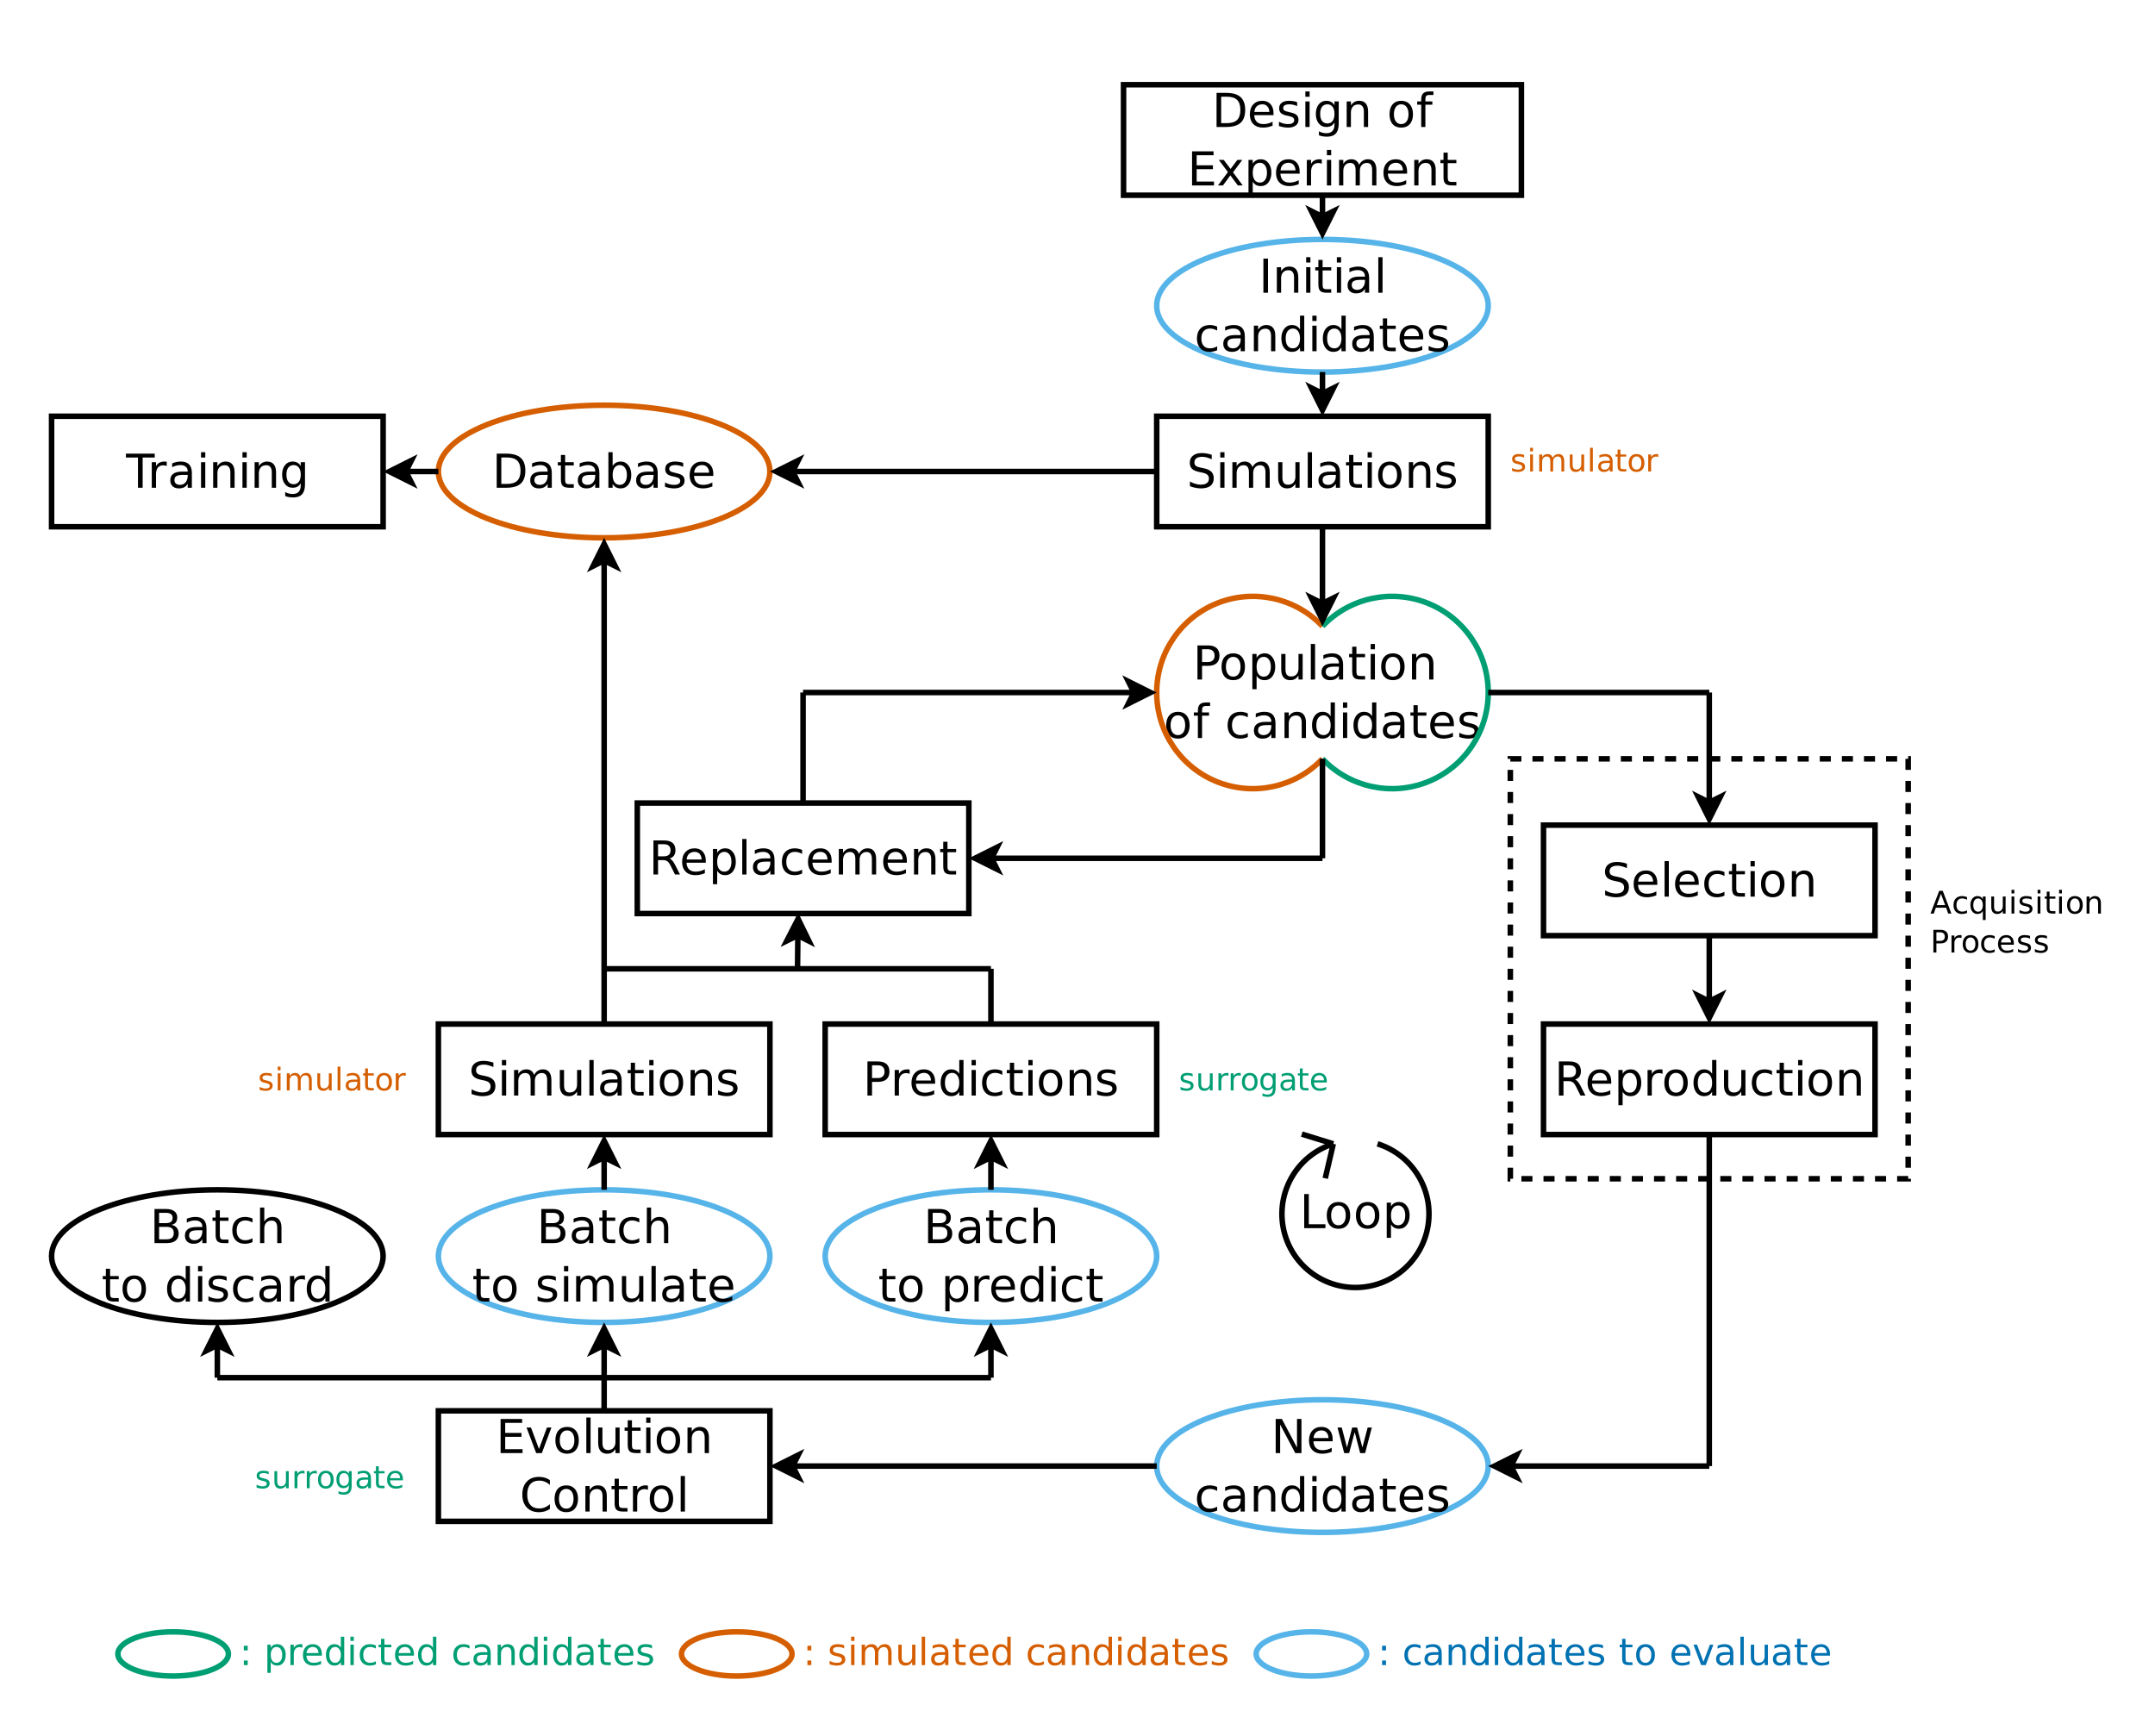 <?xml version="1.0" encoding="UTF-8"?>
<svg xmlns="http://www.w3.org/2000/svg" xmlns:xlink="http://www.w3.org/1999/xlink" width="468pt" height="377pt" viewBox="0 0 468 377" version="1.1">
<defs>
<g>
<symbol overflow="visible" id="glyph0-0">
<path style="stroke:none;" d="M 0.406 1.438 L 0.406 -5.734 L 4.469 -5.734 L 4.469 1.438 Z M 0.859 0.984 L 4.016 0.984 L 4.016 -5.266 L 0.859 -5.266 Z M 0.859 0.984 "/>
</symbol>
<symbol overflow="visible" id="glyph0-1">
<path style="stroke:none;" d="M 0.953 -1 L 1.797 -1 L 1.797 0 L 0.953 0 Z M 0.953 -4.203 L 1.797 -4.203 L 1.797 -3.188 L 0.953 -3.188 Z M 0.953 -4.203 "/>
</symbol>
<symbol overflow="visible" id="glyph0-2">
<path style="stroke:none;" d=""/>
</symbol>
<symbol overflow="visible" id="glyph0-3">
<path style="stroke:none;" d="M 1.469 -0.672 L 1.469 1.688 L 0.734 1.688 L 0.734 -4.438 L 1.469 -4.438 L 1.469 -3.766 C 1.625 -4.035 1.816 -4.234 2.047 -4.359 C 2.285 -4.484 2.566 -4.547 2.891 -4.547 C 3.43 -4.547 3.867 -4.332 4.203 -3.906 C 4.547 -3.477 4.719 -2.914 4.719 -2.219 C 4.719 -1.52 4.547 -0.957 4.203 -0.531 C 3.867 -0.102 3.43 0.109 2.891 0.109 C 2.566 0.109 2.285 0.047 2.047 -0.078 C 1.816 -0.203 1.625 -0.398 1.469 -0.672 Z M 3.953 -2.219 C 3.953 -2.75 3.844 -3.164 3.625 -3.469 C 3.406 -3.781 3.102 -3.938 2.719 -3.938 C 2.332 -3.938 2.023 -3.781 1.797 -3.469 C 1.578 -3.164 1.469 -2.75 1.469 -2.219 C 1.469 -1.676 1.578 -1.254 1.797 -0.953 C 2.023 -0.648 2.332 -0.5 2.719 -0.5 C 3.102 -0.5 3.406 -0.648 3.625 -0.953 C 3.844 -1.254 3.953 -1.676 3.953 -2.219 Z M 3.953 -2.219 "/>
</symbol>
<symbol overflow="visible" id="glyph0-4">
<path style="stroke:none;" d="M 3.344 -3.766 C 3.258 -3.805 3.164 -3.836 3.062 -3.859 C 2.969 -3.891 2.863 -3.906 2.75 -3.906 C 2.344 -3.906 2.023 -3.77 1.797 -3.5 C 1.578 -3.227 1.469 -2.844 1.469 -2.344 L 1.469 0 L 0.734 0 L 0.734 -4.438 L 1.469 -4.438 L 1.469 -3.75 C 1.625 -4.02 1.82 -4.219 2.062 -4.344 C 2.312 -4.477 2.613 -4.547 2.969 -4.547 C 3.02 -4.547 3.07 -4.539 3.125 -4.531 C 3.188 -4.531 3.258 -4.523 3.344 -4.516 Z M 3.344 -3.766 "/>
</symbol>
<symbol overflow="visible" id="glyph0-5">
<path style="stroke:none;" d="M 4.562 -2.406 L 4.562 -2.047 L 1.203 -2.047 C 1.234 -1.547 1.383 -1.16 1.656 -0.891 C 1.938 -0.629 2.316 -0.5 2.797 -0.5 C 3.078 -0.5 3.348 -0.531 3.609 -0.594 C 3.867 -0.664 4.129 -0.773 4.391 -0.922 L 4.391 -0.219 C 4.129 -0.113 3.859 -0.035 3.578 0.016 C 3.305 0.078 3.031 0.109 2.75 0.109 C 2.039 0.109 1.477 -0.094 1.062 -0.5 C 0.656 -0.914 0.453 -1.473 0.453 -2.172 C 0.453 -2.898 0.645 -3.477 1.031 -3.906 C 1.426 -4.332 1.957 -4.547 2.625 -4.547 C 3.219 -4.547 3.688 -4.352 4.031 -3.969 C 4.383 -3.582 4.562 -3.062 4.562 -2.406 Z M 3.844 -2.625 C 3.832 -3.02 3.719 -3.336 3.5 -3.578 C 3.281 -3.816 2.992 -3.938 2.641 -3.938 C 2.223 -3.938 1.895 -3.816 1.656 -3.578 C 1.414 -3.348 1.273 -3.023 1.234 -2.609 Z M 3.844 -2.625 "/>
</symbol>
<symbol overflow="visible" id="glyph0-6">
<path style="stroke:none;" d="M 3.688 -3.766 L 3.688 -6.172 L 4.422 -6.172 L 4.422 0 L 3.688 0 L 3.688 -0.672 C 3.531 -0.398 3.332 -0.203 3.094 -0.078 C 2.863 0.047 2.586 0.109 2.266 0.109 C 1.723 0.109 1.285 -0.102 0.953 -0.531 C 0.617 -0.957 0.453 -1.52 0.453 -2.219 C 0.453 -2.914 0.617 -3.477 0.953 -3.906 C 1.285 -4.332 1.723 -4.547 2.266 -4.547 C 2.586 -4.547 2.863 -4.484 3.094 -4.359 C 3.332 -4.234 3.531 -4.035 3.688 -3.766 Z M 1.203 -2.219 C 1.203 -1.676 1.312 -1.254 1.531 -0.953 C 1.75 -0.648 2.051 -0.5 2.438 -0.5 C 2.82 -0.5 3.125 -0.648 3.344 -0.953 C 3.57 -1.254 3.688 -1.676 3.688 -2.219 C 3.688 -2.75 3.57 -3.164 3.344 -3.469 C 3.125 -3.781 2.82 -3.938 2.438 -3.938 C 2.051 -3.938 1.75 -3.781 1.531 -3.469 C 1.312 -3.164 1.203 -2.75 1.203 -2.219 Z M 1.203 -2.219 "/>
</symbol>
<symbol overflow="visible" id="glyph0-7">
<path style="stroke:none;" d="M 0.766 -4.438 L 1.5 -4.438 L 1.5 0 L 0.766 0 Z M 0.766 -6.172 L 1.5 -6.172 L 1.5 -5.25 L 0.766 -5.25 Z M 0.766 -6.172 "/>
</symbol>
<symbol overflow="visible" id="glyph0-8">
<path style="stroke:none;" d="M 3.969 -4.266 L 3.969 -3.594 C 3.758 -3.707 3.551 -3.789 3.344 -3.844 C 3.133 -3.906 2.926 -3.938 2.719 -3.938 C 2.238 -3.938 1.867 -3.785 1.609 -3.484 C 1.348 -3.18 1.219 -2.758 1.219 -2.219 C 1.219 -1.676 1.348 -1.254 1.609 -0.953 C 1.867 -0.648 2.238 -0.5 2.719 -0.5 C 2.926 -0.5 3.133 -0.523 3.344 -0.578 C 3.551 -0.641 3.758 -0.727 3.969 -0.844 L 3.969 -0.172 C 3.758 -0.078 3.547 -0.008 3.328 0.031 C 3.109 0.082 2.879 0.109 2.641 0.109 C 1.961 0.109 1.426 -0.098 1.031 -0.516 C 0.645 -0.93 0.453 -1.5 0.453 -2.219 C 0.453 -2.945 0.648 -3.516 1.047 -3.922 C 1.441 -4.336 1.988 -4.547 2.688 -4.547 C 2.906 -4.547 3.117 -4.52 3.328 -4.469 C 3.547 -4.426 3.758 -4.359 3.969 -4.266 Z M 3.969 -4.266 "/>
</symbol>
<symbol overflow="visible" id="glyph0-9">
<path style="stroke:none;" d="M 1.484 -5.703 L 1.484 -4.438 L 2.984 -4.438 L 2.984 -3.875 L 1.484 -3.875 L 1.484 -1.469 C 1.484 -1.102 1.531 -0.867 1.625 -0.766 C 1.727 -0.66 1.93 -0.609 2.234 -0.609 L 2.984 -0.609 L 2.984 0 L 2.234 0 C 1.672 0 1.281 -0.102 1.062 -0.312 C 0.852 -0.52 0.75 -0.906 0.75 -1.469 L 0.75 -3.875 L 0.219 -3.875 L 0.219 -4.438 L 0.75 -4.438 L 0.75 -5.703 Z M 1.484 -5.703 "/>
</symbol>
<symbol overflow="visible" id="glyph0-10">
<path style="stroke:none;" d="M 2.781 -2.234 C 2.195 -2.234 1.789 -2.164 1.562 -2.031 C 1.332 -1.895 1.219 -1.664 1.219 -1.344 C 1.219 -1.082 1.301 -0.875 1.469 -0.719 C 1.645 -0.57 1.879 -0.5 2.172 -0.5 C 2.578 -0.5 2.898 -0.641 3.141 -0.922 C 3.391 -1.211 3.516 -1.598 3.516 -2.078 L 3.516 -2.234 Z M 4.234 -2.531 L 4.234 0 L 3.516 0 L 3.516 -0.672 C 3.348 -0.398 3.141 -0.203 2.891 -0.078 C 2.641 0.047 2.332 0.109 1.969 0.109 C 1.52 0.109 1.16 -0.016 0.891 -0.266 C 0.617 -0.523 0.484 -0.867 0.484 -1.297 C 0.484 -1.797 0.648 -2.172 0.984 -2.422 C 1.316 -2.68 1.816 -2.812 2.484 -2.812 L 3.516 -2.812 L 3.516 -2.875 C 3.516 -3.207 3.398 -3.469 3.172 -3.656 C 2.953 -3.844 2.645 -3.938 2.25 -3.938 C 2 -3.938 1.75 -3.906 1.5 -3.844 C 1.258 -3.781 1.031 -3.688 0.812 -3.562 L 0.812 -4.234 C 1.082 -4.336 1.344 -4.414 1.594 -4.469 C 1.844 -4.52 2.086 -4.547 2.328 -4.547 C 2.961 -4.547 3.438 -4.379 3.75 -4.047 C 4.07 -3.711 4.234 -3.207 4.234 -2.531 Z M 4.234 -2.531 "/>
</symbol>
<symbol overflow="visible" id="glyph0-11">
<path style="stroke:none;" d="M 4.453 -2.688 L 4.453 0 L 3.734 0 L 3.734 -2.656 C 3.734 -3.07 3.648 -3.383 3.484 -3.594 C 3.316 -3.812 3.07 -3.922 2.75 -3.922 C 2.352 -3.922 2.039 -3.789 1.812 -3.531 C 1.582 -3.281 1.469 -2.941 1.469 -2.516 L 1.469 0 L 0.734 0 L 0.734 -4.438 L 1.469 -4.438 L 1.469 -3.75 C 1.645 -4.02 1.848 -4.219 2.078 -4.344 C 2.316 -4.477 2.594 -4.547 2.906 -4.547 C 3.414 -4.547 3.801 -4.391 4.062 -4.078 C 4.32 -3.766 4.453 -3.301 4.453 -2.688 Z M 4.453 -2.688 "/>
</symbol>
<symbol overflow="visible" id="glyph0-12">
<path style="stroke:none;" d="M 3.594 -4.312 L 3.594 -3.625 C 3.383 -3.727 3.172 -3.805 2.953 -3.859 C 2.734 -3.91 2.504 -3.938 2.266 -3.938 C 1.898 -3.938 1.625 -3.879 1.438 -3.766 C 1.258 -3.66 1.172 -3.492 1.172 -3.266 C 1.172 -3.098 1.234 -2.969 1.359 -2.875 C 1.492 -2.781 1.758 -2.688 2.156 -2.594 L 2.406 -2.547 C 2.926 -2.43 3.297 -2.27 3.516 -2.062 C 3.734 -1.863 3.844 -1.582 3.844 -1.219 C 3.844 -0.812 3.676 -0.488 3.344 -0.25 C 3.02 -0.008 2.57 0.109 2 0.109 C 1.758 0.109 1.508 0.082 1.25 0.031 C 1 -0.008 0.727 -0.07 0.438 -0.156 L 0.438 -0.922 C 0.707 -0.773 0.973 -0.664 1.234 -0.594 C 1.492 -0.531 1.754 -0.5 2.016 -0.5 C 2.359 -0.5 2.625 -0.555 2.812 -0.672 C 3 -0.785 3.094 -0.953 3.094 -1.172 C 3.094 -1.367 3.023 -1.52 2.891 -1.625 C 2.754 -1.727 2.457 -1.832 2 -1.938 L 1.75 -1.984 C 1.301 -2.086 0.973 -2.234 0.766 -2.422 C 0.566 -2.617 0.469 -2.891 0.469 -3.234 C 0.469 -3.66 0.613 -3.984 0.906 -4.203 C 1.207 -4.43 1.629 -4.547 2.172 -4.547 C 2.441 -4.547 2.695 -4.523 2.938 -4.484 C 3.176 -4.453 3.395 -4.395 3.594 -4.312 Z M 3.594 -4.312 "/>
</symbol>
<symbol overflow="visible" id="glyph0-13">
<path style="stroke:none;" d="M 4.219 -3.594 C 4.406 -3.914 4.625 -4.156 4.875 -4.312 C 5.133 -4.469 5.438 -4.547 5.781 -4.547 C 6.238 -4.547 6.594 -4.383 6.844 -4.062 C 7.094 -3.738 7.219 -3.281 7.219 -2.688 L 7.219 0 L 6.484 0 L 6.484 -2.656 C 6.484 -3.082 6.406 -3.398 6.25 -3.609 C 6.102 -3.816 5.879 -3.922 5.578 -3.922 C 5.191 -3.922 4.891 -3.789 4.672 -3.531 C 4.453 -3.281 4.344 -2.941 4.344 -2.516 L 4.344 0 L 3.609 0 L 3.609 -2.656 C 3.609 -3.082 3.531 -3.398 3.375 -3.609 C 3.227 -3.816 3 -3.922 2.688 -3.922 C 2.312 -3.922 2.016 -3.789 1.797 -3.531 C 1.578 -3.281 1.469 -2.941 1.469 -2.516 L 1.469 0 L 0.734 0 L 0.734 -4.438 L 1.469 -4.438 L 1.469 -3.75 C 1.633 -4.02 1.832 -4.219 2.062 -4.344 C 2.301 -4.477 2.582 -4.547 2.906 -4.547 C 3.227 -4.547 3.5 -4.461 3.719 -4.297 C 3.945 -4.141 4.113 -3.906 4.219 -3.594 Z M 4.219 -3.594 "/>
</symbol>
<symbol overflow="visible" id="glyph0-14">
<path style="stroke:none;" d="M 0.688 -1.75 L 0.688 -4.438 L 1.422 -4.438 L 1.422 -1.781 C 1.422 -1.363 1.5 -1.047 1.656 -0.828 C 1.82 -0.617 2.07 -0.516 2.406 -0.516 C 2.801 -0.516 3.113 -0.641 3.344 -0.891 C 3.57 -1.148 3.688 -1.492 3.688 -1.922 L 3.688 -4.438 L 4.406 -4.438 L 4.406 0 L 3.688 0 L 3.688 -0.688 C 3.508 -0.414 3.301 -0.211 3.062 -0.078 C 2.832 0.047 2.562 0.109 2.25 0.109 C 1.738 0.109 1.348 -0.047 1.078 -0.359 C 0.816 -0.68 0.688 -1.145 0.688 -1.75 Z M 2.531 -4.547 Z M 2.531 -4.547 "/>
</symbol>
<symbol overflow="visible" id="glyph0-15">
<path style="stroke:none;" d="M 0.766 -6.172 L 1.5 -6.172 L 1.5 0 L 0.766 0 Z M 0.766 -6.172 "/>
</symbol>
<symbol overflow="visible" id="glyph0-16">
<path style="stroke:none;" d="M 2.484 -3.938 C 2.098 -3.938 1.789 -3.781 1.562 -3.469 C 1.332 -3.164 1.219 -2.75 1.219 -2.219 C 1.219 -1.688 1.328 -1.266 1.547 -0.953 C 1.773 -0.648 2.086 -0.5 2.484 -0.5 C 2.879 -0.5 3.188 -0.648 3.406 -0.953 C 3.633 -1.266 3.75 -1.688 3.75 -2.219 C 3.75 -2.738 3.633 -3.156 3.406 -3.469 C 3.188 -3.781 2.879 -3.938 2.484 -3.938 Z M 2.484 -4.547 C 3.117 -4.547 3.617 -4.336 3.984 -3.922 C 4.348 -3.516 4.531 -2.945 4.531 -2.219 C 4.531 -1.488 4.348 -0.914 3.984 -0.5 C 3.617 -0.094 3.117 0.109 2.484 0.109 C 1.848 0.109 1.348 -0.094 0.984 -0.5 C 0.629 -0.914 0.453 -1.488 0.453 -2.219 C 0.453 -2.945 0.629 -3.516 0.984 -3.922 C 1.348 -4.336 1.848 -4.547 2.484 -4.547 Z M 2.484 -4.547 "/>
</symbol>
<symbol overflow="visible" id="glyph0-17">
<path style="stroke:none;" d="M 0.234 -4.438 L 1.016 -4.438 L 2.406 -0.719 L 3.797 -4.438 L 4.562 -4.438 L 2.906 0 L 1.906 0 Z M 0.234 -4.438 "/>
</symbol>
<symbol overflow="visible" id="glyph1-0">
<path style="stroke:none;" d="M 0.5 1.797 L 0.5 -7.156 L 5.578 -7.156 L 5.578 1.797 Z M 1.078 1.234 L 5.016 1.234 L 5.016 -6.594 L 1.078 -6.594 Z M 1.078 1.234 "/>
</symbol>
<symbol overflow="visible" id="glyph1-1">
<path style="stroke:none;" d="M 2 -6.578 L 2 -0.828 L 3.203 -0.828 C 4.223 -0.828 4.973 -1.055 5.453 -1.516 C 5.93 -1.984 6.172 -2.711 6.172 -3.703 C 6.172 -4.703 5.93 -5.43 5.453 -5.891 C 4.973 -6.348 4.223 -6.578 3.203 -6.578 Z M 1 -7.406 L 3.062 -7.406 C 4.488 -7.406 5.535 -7.102 6.203 -6.5 C 6.879 -5.906 7.219 -4.973 7.219 -3.703 C 7.219 -2.43 6.879 -1.492 6.203 -0.891 C 5.535 -0.297 4.488 0 3.062 0 L 1 0 Z M 1 -7.406 "/>
</symbol>
<symbol overflow="visible" id="glyph1-2">
<path style="stroke:none;" d="M 5.703 -3 L 5.703 -2.562 L 1.516 -2.562 C 1.555 -1.926 1.742 -1.441 2.078 -1.109 C 2.422 -0.785 2.895 -0.625 3.5 -0.625 C 3.844 -0.625 4.18 -0.664 4.516 -0.75 C 4.848 -0.844 5.176 -0.973 5.5 -1.141 L 5.5 -0.281 C 5.164 -0.145 4.828 -0.039 4.484 0.031 C 4.141 0.102 3.789 0.141 3.438 0.141 C 2.551 0.141 1.848 -0.113 1.328 -0.625 C 0.816 -1.145 0.562 -1.844 0.562 -2.719 C 0.562 -3.633 0.805 -4.359 1.297 -4.891 C 1.785 -5.422 2.445 -5.688 3.281 -5.688 C 4.031 -5.688 4.617 -5.445 5.047 -4.969 C 5.484 -4.488 5.703 -3.832 5.703 -3 Z M 4.797 -3.266 C 4.785 -3.766 4.645 -4.164 4.375 -4.469 C 4.102 -4.77 3.742 -4.922 3.297 -4.922 C 2.785 -4.922 2.375 -4.773 2.062 -4.484 C 1.758 -4.191 1.586 -3.785 1.547 -3.266 Z M 4.797 -3.266 "/>
</symbol>
<symbol overflow="visible" id="glyph1-3">
<path style="stroke:none;" d="M 4.5 -5.391 L 4.5 -4.531 C 4.238 -4.656 3.969 -4.75 3.688 -4.812 C 3.414 -4.883 3.129 -4.922 2.828 -4.922 C 2.379 -4.922 2.039 -4.852 1.812 -4.719 C 1.582 -4.582 1.469 -4.375 1.469 -4.094 C 1.469 -3.883 1.547 -3.719 1.703 -3.594 C 1.867 -3.469 2.195 -3.352 2.688 -3.25 L 3 -3.172 C 3.656 -3.035 4.117 -2.844 4.391 -2.594 C 4.66 -2.344 4.797 -1.988 4.797 -1.531 C 4.797 -1.02 4.594 -0.613 4.188 -0.312 C 3.781 -0.008 3.219 0.141 2.5 0.141 C 2.195 0.141 1.883 0.109 1.562 0.047 C 1.25 -0.004 0.91 -0.086 0.547 -0.203 L 0.547 -1.141 C 0.891 -0.961 1.223 -0.832 1.547 -0.75 C 1.867 -0.664 2.191 -0.625 2.516 -0.625 C 2.941 -0.625 3.27 -0.695 3.5 -0.844 C 3.738 -0.988 3.859 -1.195 3.859 -1.469 C 3.859 -1.707 3.773 -1.895 3.609 -2.031 C 3.441 -2.164 3.078 -2.297 2.516 -2.422 L 2.188 -2.484 C 1.625 -2.609 1.219 -2.789 0.969 -3.031 C 0.719 -3.281 0.594 -3.617 0.594 -4.047 C 0.594 -4.566 0.773 -4.969 1.141 -5.25 C 1.516 -5.539 2.039 -5.688 2.719 -5.688 C 3.062 -5.688 3.379 -5.66 3.672 -5.609 C 3.973 -5.566 4.25 -5.492 4.5 -5.391 Z M 4.5 -5.391 "/>
</symbol>
<symbol overflow="visible" id="glyph1-4">
<path style="stroke:none;" d="M 0.953 -5.547 L 1.875 -5.547 L 1.875 0 L 0.953 0 Z M 0.953 -7.719 L 1.875 -7.719 L 1.875 -6.562 L 0.953 -6.562 Z M 0.953 -7.719 "/>
</symbol>
<symbol overflow="visible" id="glyph1-5">
<path style="stroke:none;" d="M 4.609 -2.844 C 4.609 -3.5 4.473 -4.008 4.203 -4.375 C 3.93 -4.738 3.551 -4.922 3.062 -4.922 C 2.57 -4.922 2.188 -4.738 1.906 -4.375 C 1.633 -4.008 1.5 -3.5 1.5 -2.844 C 1.5 -2.188 1.633 -1.676 1.906 -1.312 C 2.188 -0.945 2.57 -0.766 3.062 -0.766 C 3.551 -0.766 3.93 -0.945 4.203 -1.312 C 4.473 -1.676 4.609 -2.188 4.609 -2.844 Z M 5.531 -0.688 C 5.531 0.258 5.316 0.961 4.891 1.422 C 4.473 1.879 3.832 2.109 2.969 2.109 C 2.645 2.109 2.336 2.082 2.047 2.031 C 1.766 1.988 1.492 1.914 1.234 1.812 L 1.234 0.938 C 1.492 1.082 1.754 1.188 2.016 1.25 C 2.285 1.32 2.555 1.359 2.828 1.359 C 3.422 1.359 3.863 1.203 4.156 0.891 C 4.457 0.578 4.609 0.102 4.609 -0.531 L 4.609 -0.984 C 4.422 -0.648 4.18 -0.398 3.891 -0.234 C 3.598 -0.078 3.242 0 2.828 0 C 2.148 0 1.602 -0.258 1.188 -0.781 C 0.77 -1.301 0.562 -1.988 0.562 -2.844 C 0.562 -3.695 0.77 -4.383 1.188 -4.906 C 1.602 -5.426 2.148 -5.688 2.828 -5.688 C 3.242 -5.688 3.598 -5.602 3.891 -5.438 C 4.18 -5.281 4.422 -5.039 4.609 -4.719 L 4.609 -5.547 L 5.531 -5.547 Z M 5.531 -0.688 "/>
</symbol>
<symbol overflow="visible" id="glyph1-6">
<path style="stroke:none;" d="M 5.578 -3.359 L 5.578 0 L 4.656 0 L 4.656 -3.328 C 4.656 -3.848 4.551 -4.238 4.344 -4.5 C 4.145 -4.758 3.844 -4.891 3.438 -4.891 C 2.938 -4.891 2.547 -4.734 2.266 -4.422 C 1.984 -4.109 1.844 -3.68 1.844 -3.141 L 1.844 0 L 0.922 0 L 0.922 -5.547 L 1.844 -5.547 L 1.844 -4.688 C 2.062 -5.02 2.316 -5.27 2.609 -5.438 C 2.91 -5.602 3.254 -5.688 3.641 -5.688 C 4.273 -5.688 4.754 -5.488 5.078 -5.094 C 5.41 -4.695 5.578 -4.117 5.578 -3.359 Z M 5.578 -3.359 "/>
</symbol>
<symbol overflow="visible" id="glyph1-7">
<path style="stroke:none;" d=""/>
</symbol>
<symbol overflow="visible" id="glyph1-8">
<path style="stroke:none;" d="M 3.109 -4.922 C 2.617 -4.922 2.227 -4.727 1.938 -4.344 C 1.656 -3.957 1.516 -3.43 1.516 -2.766 C 1.516 -2.109 1.656 -1.586 1.938 -1.203 C 2.227 -0.816 2.617 -0.625 3.109 -0.625 C 3.598 -0.625 3.984 -0.816 4.266 -1.203 C 4.547 -1.586 4.688 -2.109 4.688 -2.766 C 4.688 -3.43 4.547 -3.957 4.266 -4.344 C 3.984 -4.727 3.598 -4.922 3.109 -4.922 Z M 3.109 -5.688 C 3.898 -5.688 4.52 -5.426 4.969 -4.906 C 5.426 -4.395 5.656 -3.68 5.656 -2.766 C 5.656 -1.859 5.426 -1.145 4.969 -0.625 C 4.52 -0.113 3.898 0.141 3.109 0.141 C 2.316 0.141 1.691 -0.113 1.234 -0.625 C 0.785 -1.145 0.562 -1.859 0.562 -2.766 C 0.562 -3.68 0.785 -4.395 1.234 -4.906 C 1.691 -5.426 2.316 -5.688 3.109 -5.688 Z M 3.109 -5.688 "/>
</symbol>
<symbol overflow="visible" id="glyph1-9">
<path style="stroke:none;" d="M 3.766 -7.719 L 3.766 -6.953 L 2.891 -6.953 C 2.566 -6.953 2.336 -6.883 2.203 -6.75 C 2.078 -6.625 2.016 -6.391 2.016 -6.047 L 2.016 -5.547 L 3.531 -5.547 L 3.531 -4.844 L 2.016 -4.844 L 2.016 0 L 1.109 0 L 1.109 -4.844 L 0.234 -4.844 L 0.234 -5.547 L 1.109 -5.547 L 1.109 -5.938 C 1.109 -6.562 1.25 -7.016 1.531 -7.297 C 1.82 -7.578 2.281 -7.719 2.906 -7.719 Z M 3.766 -7.719 "/>
</symbol>
<symbol overflow="visible" id="glyph1-10">
<path style="stroke:none;" d="M 1 -7.406 L 5.672 -7.406 L 5.672 -6.562 L 2 -6.562 L 2 -4.375 L 5.531 -4.375 L 5.531 -3.531 L 2 -3.531 L 2 -0.844 L 5.766 -0.844 L 5.766 0 L 1 0 Z M 1 -7.406 "/>
</symbol>
<symbol overflow="visible" id="glyph1-11">
<path style="stroke:none;" d="M 5.578 -5.547 L 3.562 -2.844 L 5.672 0 L 4.609 0 L 2.984 -2.188 L 1.375 0 L 0.297 0 L 2.453 -2.906 L 0.469 -5.547 L 1.547 -5.547 L 3.031 -3.578 L 4.5 -5.547 Z M 5.578 -5.547 "/>
</symbol>
<symbol overflow="visible" id="glyph1-12">
<path style="stroke:none;" d="M 1.844 -0.828 L 1.844 2.109 L 0.922 2.109 L 0.922 -5.547 L 1.844 -5.547 L 1.844 -4.719 C 2.031 -5.039 2.27 -5.281 2.562 -5.438 C 2.852 -5.602 3.203 -5.688 3.609 -5.688 C 4.285 -5.688 4.832 -5.414 5.25 -4.875 C 5.676 -4.344 5.891 -3.641 5.891 -2.766 C 5.891 -1.898 5.676 -1.195 5.25 -0.656 C 4.832 -0.125 4.285 0.141 3.609 0.141 C 3.203 0.141 2.852 0.062 2.562 -0.094 C 2.27 -0.258 2.031 -0.504 1.844 -0.828 Z M 4.938 -2.766 C 4.938 -3.441 4.797 -3.969 4.516 -4.344 C 4.242 -4.727 3.867 -4.922 3.391 -4.922 C 2.91 -4.922 2.531 -4.727 2.25 -4.344 C 1.977 -3.969 1.844 -3.441 1.844 -2.766 C 1.844 -2.098 1.977 -1.57 2.25 -1.188 C 2.531 -0.812 2.91 -0.625 3.391 -0.625 C 3.867 -0.625 4.242 -0.812 4.516 -1.188 C 4.797 -1.57 4.938 -2.098 4.938 -2.766 Z M 4.938 -2.766 "/>
</symbol>
<symbol overflow="visible" id="glyph1-13">
<path style="stroke:none;" d="M 4.172 -4.703 C 4.066 -4.766 3.953 -4.805 3.828 -4.828 C 3.711 -4.859 3.582 -4.875 3.438 -4.875 C 2.926 -4.875 2.531 -4.707 2.25 -4.375 C 1.977 -4.039 1.844 -3.555 1.844 -2.922 L 1.844 0 L 0.922 0 L 0.922 -5.547 L 1.844 -5.547 L 1.844 -4.688 C 2.031 -5.031 2.273 -5.281 2.578 -5.438 C 2.891 -5.602 3.266 -5.688 3.703 -5.688 C 3.766 -5.688 3.832 -5.68 3.906 -5.672 C 3.988 -5.66 4.078 -5.648 4.172 -5.641 Z M 4.172 -4.703 "/>
</symbol>
<symbol overflow="visible" id="glyph1-14">
<path style="stroke:none;" d="M 5.281 -4.484 C 5.508 -4.898 5.781 -5.203 6.094 -5.391 C 6.414 -5.586 6.789 -5.688 7.219 -5.688 C 7.801 -5.688 8.25 -5.484 8.562 -5.078 C 8.875 -4.672 9.031 -4.098 9.031 -3.359 L 9.031 0 L 8.109 0 L 8.109 -3.328 C 8.109 -3.859 8.016 -4.25 7.828 -4.5 C 7.641 -4.758 7.352 -4.891 6.969 -4.891 C 6.5 -4.891 6.125 -4.734 5.844 -4.422 C 5.57 -4.109 5.438 -3.68 5.438 -3.141 L 5.438 0 L 4.516 0 L 4.516 -3.328 C 4.516 -3.859 4.422 -4.25 4.234 -4.5 C 4.047 -4.758 3.754 -4.891 3.359 -4.891 C 2.891 -4.891 2.52 -4.734 2.25 -4.422 C 1.977 -4.109 1.844 -3.68 1.844 -3.141 L 1.844 0 L 0.922 0 L 0.922 -5.547 L 1.844 -5.547 L 1.844 -4.688 C 2.051 -5.031 2.301 -5.281 2.594 -5.438 C 2.883 -5.602 3.227 -5.688 3.625 -5.688 C 4.031 -5.688 4.375 -5.582 4.656 -5.375 C 4.938 -5.176 5.145 -4.879 5.281 -4.484 Z M 5.281 -4.484 "/>
</symbol>
<symbol overflow="visible" id="glyph1-15">
<path style="stroke:none;" d="M 1.859 -7.125 L 1.859 -5.547 L 3.734 -5.547 L 3.734 -4.844 L 1.859 -4.844 L 1.859 -1.828 C 1.859 -1.379 1.922 -1.086 2.047 -0.953 C 2.172 -0.828 2.422 -0.766 2.797 -0.766 L 3.734 -0.766 L 3.734 0 L 2.797 0 C 2.098 0 1.613 -0.129 1.344 -0.391 C 1.07 -0.648 0.938 -1.129 0.938 -1.828 L 0.938 -4.844 L 0.266 -4.844 L 0.266 -5.547 L 0.938 -5.547 L 0.938 -7.125 Z M 1.859 -7.125 "/>
</symbol>
<symbol overflow="visible" id="glyph1-16">
<path style="stroke:none;" d="M 1 -7.406 L 2 -7.406 L 2 0 L 1 0 Z M 1 -7.406 "/>
</symbol>
<symbol overflow="visible" id="glyph1-17">
<path style="stroke:none;" d="M 3.484 -2.797 C 2.742 -2.797 2.227 -2.707 1.938 -2.531 C 1.656 -2.363 1.516 -2.078 1.516 -1.672 C 1.516 -1.348 1.617 -1.094 1.828 -0.906 C 2.047 -0.719 2.344 -0.625 2.719 -0.625 C 3.219 -0.625 3.617 -0.801 3.922 -1.156 C 4.234 -1.52 4.391 -2 4.391 -2.594 L 4.391 -2.797 Z M 5.297 -3.172 L 5.297 0 L 4.391 0 L 4.391 -0.844 C 4.18 -0.508 3.922 -0.258 3.609 -0.094 C 3.297 0.062 2.914 0.141 2.469 0.141 C 1.895 0.141 1.441 -0.016 1.109 -0.328 C 0.773 -0.648 0.609 -1.078 0.609 -1.609 C 0.609 -2.234 0.816 -2.703 1.234 -3.016 C 1.648 -3.336 2.273 -3.5 3.109 -3.5 L 4.391 -3.5 L 4.391 -3.594 C 4.391 -4.008 4.25 -4.332 3.969 -4.562 C 3.695 -4.801 3.312 -4.922 2.812 -4.922 C 2.488 -4.922 2.176 -4.879 1.875 -4.797 C 1.582 -4.723 1.297 -4.609 1.016 -4.453 L 1.016 -5.297 C 1.348 -5.43 1.672 -5.531 1.984 -5.594 C 2.297 -5.656 2.602 -5.688 2.906 -5.688 C 3.707 -5.688 4.305 -5.477 4.703 -5.062 C 5.098 -4.645 5.297 -4.016 5.297 -3.172 Z M 5.297 -3.172 "/>
</symbol>
<symbol overflow="visible" id="glyph1-18">
<path style="stroke:none;" d="M 0.953 -7.719 L 1.875 -7.719 L 1.875 0 L 0.953 0 Z M 0.953 -7.719 "/>
</symbol>
<symbol overflow="visible" id="glyph1-19">
<path style="stroke:none;" d="M 4.953 -5.344 L 4.953 -4.484 C 4.691 -4.629 4.43 -4.738 4.172 -4.812 C 3.91 -4.883 3.648 -4.922 3.391 -4.922 C 2.797 -4.922 2.332 -4.727 2 -4.344 C 1.676 -3.969 1.516 -3.441 1.516 -2.766 C 1.516 -2.086 1.676 -1.562 2 -1.188 C 2.332 -0.812 2.797 -0.625 3.391 -0.625 C 3.648 -0.625 3.91 -0.66 4.172 -0.734 C 4.43 -0.805 4.691 -0.914 4.953 -1.062 L 4.953 -0.219 C 4.703 -0.094 4.438 -0.004 4.156 0.047 C 3.883 0.109 3.598 0.141 3.297 0.141 C 2.453 0.141 1.785 -0.117 1.297 -0.641 C 0.805 -1.172 0.562 -1.879 0.562 -2.766 C 0.562 -3.672 0.805 -4.383 1.297 -4.906 C 1.797 -5.426 2.484 -5.688 3.359 -5.688 C 3.641 -5.688 3.91 -5.656 4.172 -5.594 C 4.441 -5.539 4.703 -5.457 4.953 -5.344 Z M 4.953 -5.344 "/>
</symbol>
<symbol overflow="visible" id="glyph1-20">
<path style="stroke:none;" d="M 4.609 -4.719 L 4.609 -7.719 L 5.531 -7.719 L 5.531 0 L 4.609 0 L 4.609 -0.828 C 4.422 -0.504 4.18 -0.258 3.891 -0.094 C 3.598 0.062 3.242 0.141 2.828 0.141 C 2.16 0.141 1.613 -0.125 1.188 -0.656 C 0.77 -1.195 0.562 -1.898 0.562 -2.766 C 0.562 -3.641 0.77 -4.344 1.188 -4.875 C 1.613 -5.414 2.16 -5.688 2.828 -5.688 C 3.242 -5.688 3.598 -5.602 3.891 -5.438 C 4.18 -5.281 4.422 -5.039 4.609 -4.719 Z M 1.5 -2.766 C 1.5 -2.098 1.633 -1.57 1.906 -1.188 C 2.188 -0.812 2.57 -0.625 3.062 -0.625 C 3.539 -0.625 3.914 -0.812 4.188 -1.188 C 4.469 -1.57 4.609 -2.098 4.609 -2.766 C 4.609 -3.441 4.469 -3.969 4.188 -4.344 C 3.914 -4.727 3.539 -4.922 3.062 -4.922 C 2.57 -4.922 2.188 -4.727 1.906 -4.344 C 1.633 -3.969 1.5 -3.441 1.5 -2.766 Z M 1.5 -2.766 "/>
</symbol>
<symbol overflow="visible" id="glyph1-21">
<path style="stroke:none;" d="M 5.438 -7.156 L 5.438 -6.188 C 5.051 -6.363 4.691 -6.492 4.359 -6.578 C 4.023 -6.672 3.695 -6.719 3.375 -6.719 C 2.832 -6.719 2.41 -6.613 2.109 -6.406 C 1.816 -6.195 1.672 -5.895 1.672 -5.5 C 1.672 -5.176 1.77 -4.93 1.969 -4.766 C 2.164 -4.598 2.539 -4.461 3.094 -4.359 L 3.688 -4.234 C 4.438 -4.086 4.988 -3.836 5.344 -3.484 C 5.695 -3.129 5.875 -2.648 5.875 -2.047 C 5.875 -1.328 5.633 -0.781 5.156 -0.406 C 4.676 -0.039 3.973 0.141 3.047 0.141 C 2.691 0.141 2.316 0.098 1.922 0.016 C 1.523 -0.055 1.117 -0.172 0.703 -0.328 L 0.703 -1.359 C 1.109 -1.129 1.504 -0.957 1.891 -0.844 C 2.285 -0.727 2.672 -0.672 3.047 -0.672 C 3.617 -0.672 4.055 -0.781 4.359 -1 C 4.672 -1.227 4.828 -1.551 4.828 -1.969 C 4.828 -2.332 4.719 -2.613 4.5 -2.812 C 4.281 -3.02 3.914 -3.176 3.406 -3.281 L 2.797 -3.406 C 2.047 -3.551 1.504 -3.781 1.172 -4.094 C 0.836 -4.414 0.672 -4.859 0.672 -5.422 C 0.672 -6.078 0.898 -6.594 1.359 -6.969 C 1.816 -7.344 2.453 -7.531 3.266 -7.531 C 3.609 -7.531 3.961 -7.5 4.328 -7.438 C 4.691 -7.375 5.062 -7.281 5.438 -7.156 Z M 5.438 -7.156 "/>
</symbol>
<symbol overflow="visible" id="glyph1-22">
<path style="stroke:none;" d="M 0.859 -2.188 L 0.859 -5.547 L 1.781 -5.547 L 1.781 -2.234 C 1.781 -1.703 1.879 -1.305 2.078 -1.047 C 2.285 -0.785 2.594 -0.656 3 -0.656 C 3.5 -0.656 3.891 -0.812 4.172 -1.125 C 4.461 -1.438 4.609 -1.863 4.609 -2.406 L 4.609 -5.547 L 5.516 -5.547 L 5.516 0 L 4.609 0 L 4.609 -0.859 C 4.379 -0.516 4.117 -0.258 3.828 -0.094 C 3.535 0.062 3.195 0.141 2.812 0.141 C 2.176 0.141 1.691 -0.055 1.359 -0.453 C 1.023 -0.848 0.859 -1.426 0.859 -2.188 Z M 3.156 -5.688 Z M 3.156 -5.688 "/>
</symbol>
<symbol overflow="visible" id="glyph1-23">
<path style="stroke:none;" d="M 2 -6.578 L 2 -3.797 L 3.266 -3.797 C 3.723 -3.797 4.078 -3.914 4.328 -4.156 C 4.586 -4.395 4.719 -4.738 4.719 -5.188 C 4.719 -5.633 4.586 -5.977 4.328 -6.219 C 4.078 -6.457 3.723 -6.578 3.266 -6.578 Z M 1 -7.406 L 3.266 -7.406 C 4.086 -7.406 4.711 -7.219 5.141 -6.844 C 5.566 -6.469 5.781 -5.914 5.781 -5.188 C 5.781 -4.457 5.566 -3.906 5.141 -3.531 C 4.711 -3.156 4.086 -2.969 3.266 -2.969 L 2 -2.969 L 2 0 L 1 0 Z M 1 -7.406 "/>
</symbol>
<symbol overflow="visible" id="glyph1-24">
<path style="stroke:none;" d="M 4.516 -3.469 C 4.723 -3.395 4.926 -3.238 5.125 -3 C 5.332 -2.758 5.539 -2.43 5.75 -2.016 L 6.766 0 L 5.688 0 L 4.734 -1.906 C 4.492 -2.395 4.258 -2.719 4.031 -2.875 C 3.801 -3.039 3.488 -3.125 3.094 -3.125 L 2 -3.125 L 2 0 L 1 0 L 1 -7.406 L 3.266 -7.406 C 4.109 -7.406 4.738 -7.227 5.156 -6.875 C 5.57 -6.52 5.781 -5.984 5.781 -5.266 C 5.781 -4.805 5.672 -4.422 5.453 -4.109 C 5.234 -3.805 4.922 -3.594 4.516 -3.469 Z M 2 -6.578 L 2 -3.953 L 3.266 -3.953 C 3.742 -3.953 4.102 -4.062 4.344 -4.281 C 4.594 -4.508 4.719 -4.836 4.719 -5.266 C 4.719 -5.703 4.594 -6.031 4.344 -6.25 C 4.102 -6.469 3.742 -6.578 3.266 -6.578 Z M 2 -6.578 "/>
</symbol>
<symbol overflow="visible" id="glyph1-25">
<path style="stroke:none;" d="M 1 -7.406 L 2.344 -7.406 L 5.625 -1.203 L 5.625 -7.406 L 6.594 -7.406 L 6.594 0 L 5.25 0 L 1.969 -6.188 L 1.969 0 L 1 0 Z M 1 -7.406 "/>
</symbol>
<symbol overflow="visible" id="glyph1-26">
<path style="stroke:none;" d="M 0.422 -5.547 L 1.344 -5.547 L 2.484 -1.219 L 3.609 -5.547 L 4.688 -5.547 L 5.828 -1.219 L 6.969 -5.547 L 7.875 -5.547 L 6.422 0 L 5.344 0 L 4.156 -4.547 L 2.953 0 L 1.875 0 Z M 0.422 -5.547 "/>
</symbol>
<symbol overflow="visible" id="glyph1-27">
<path style="stroke:none;" d="M 0.297 -5.547 L 1.266 -5.547 L 3 -0.891 L 4.734 -5.547 L 5.703 -5.547 L 3.625 0 L 2.391 0 Z M 0.297 -5.547 "/>
</symbol>
<symbol overflow="visible" id="glyph1-28">
<path style="stroke:none;" d="M 6.547 -6.828 L 6.547 -5.781 C 6.203 -6.094 5.836 -6.328 5.453 -6.484 C 5.078 -6.641 4.676 -6.719 4.25 -6.719 C 3.395 -6.719 2.742 -6.457 2.297 -5.938 C 1.848 -5.414 1.625 -4.664 1.625 -3.688 C 1.625 -2.719 1.848 -1.973 2.297 -1.453 C 2.742 -0.93 3.395 -0.672 4.25 -0.672 C 4.676 -0.672 5.078 -0.75 5.453 -0.906 C 5.836 -1.062 6.203 -1.297 6.547 -1.609 L 6.547 -0.562 C 6.191 -0.332 5.816 -0.156 5.422 -0.031 C 5.035 0.082 4.625 0.141 4.188 0.141 C 3.062 0.141 2.176 -0.203 1.531 -0.891 C 0.883 -1.578 0.562 -2.508 0.562 -3.688 C 0.562 -4.883 0.883 -5.82 1.531 -6.5 C 2.176 -7.188 3.062 -7.531 4.188 -7.531 C 4.625 -7.531 5.039 -7.473 5.438 -7.359 C 5.832 -7.242 6.203 -7.066 6.547 -6.828 Z M 6.547 -6.828 "/>
</symbol>
<symbol overflow="visible" id="glyph1-29">
<path style="stroke:none;" d="M 4.938 -2.766 C 4.938 -3.441 4.797 -3.969 4.516 -4.344 C 4.242 -4.727 3.867 -4.922 3.391 -4.922 C 2.91 -4.922 2.531 -4.727 2.25 -4.344 C 1.977 -3.969 1.844 -3.441 1.844 -2.766 C 1.844 -2.098 1.977 -1.57 2.25 -1.188 C 2.531 -0.812 2.91 -0.625 3.391 -0.625 C 3.867 -0.625 4.242 -0.812 4.516 -1.188 C 4.797 -1.57 4.938 -2.098 4.938 -2.766 Z M 1.844 -4.719 C 2.031 -5.039 2.27 -5.281 2.562 -5.438 C 2.852 -5.602 3.203 -5.688 3.609 -5.688 C 4.285 -5.688 4.832 -5.414 5.25 -4.875 C 5.676 -4.344 5.891 -3.641 5.891 -2.766 C 5.891 -1.898 5.676 -1.195 5.25 -0.656 C 4.832 -0.125 4.285 0.141 3.609 0.141 C 3.203 0.141 2.852 0.062 2.562 -0.094 C 2.27 -0.258 2.031 -0.504 1.844 -0.828 L 1.844 0 L 0.922 0 L 0.922 -7.719 L 1.844 -7.719 Z M 1.844 -4.719 "/>
</symbol>
<symbol overflow="visible" id="glyph1-30">
<path style="stroke:none;" d="M -0.031 -7.406 L 6.234 -7.406 L 6.234 -6.562 L 3.609 -6.562 L 3.609 0 L 2.594 0 L 2.594 -6.562 L -0.031 -6.562 Z M -0.031 -7.406 "/>
</symbol>
<symbol overflow="visible" id="glyph1-31">
<path style="stroke:none;" d="M 2 -3.531 L 2 -0.828 L 3.609 -0.828 C 4.141 -0.828 4.535 -0.938 4.797 -1.156 C 5.055 -1.383 5.188 -1.727 5.188 -2.188 C 5.188 -2.645 5.055 -2.984 4.797 -3.203 C 4.535 -3.422 4.141 -3.531 3.609 -3.531 Z M 2 -6.578 L 2 -4.344 L 3.484 -4.344 C 3.973 -4.344 4.336 -4.438 4.578 -4.625 C 4.816 -4.812 4.938 -5.094 4.938 -5.469 C 4.938 -5.844 4.816 -6.117 4.578 -6.297 C 4.336 -6.484 3.973 -6.578 3.484 -6.578 Z M 1 -7.406 L 3.562 -7.406 C 4.32 -7.406 4.906 -7.242 5.312 -6.922 C 5.727 -6.609 5.938 -6.16 5.938 -5.578 C 5.938 -5.117 5.832 -4.754 5.625 -4.484 C 5.414 -4.223 5.102 -4.055 4.688 -3.984 C 5.188 -3.879 5.57 -3.66 5.844 -3.328 C 6.113 -2.992 6.25 -2.578 6.25 -2.078 C 6.25 -1.41 6.023 -0.895 5.578 -0.531 C 5.129 -0.176 4.488 0 3.656 0 L 1 0 Z M 1 -7.406 "/>
</symbol>
<symbol overflow="visible" id="glyph1-32">
<path style="stroke:none;" d="M 5.578 -3.359 L 5.578 0 L 4.656 0 L 4.656 -3.328 C 4.656 -3.848 4.551 -4.238 4.344 -4.5 C 4.145 -4.758 3.844 -4.891 3.438 -4.891 C 2.938 -4.891 2.547 -4.734 2.266 -4.422 C 1.984 -4.109 1.844 -3.68 1.844 -3.141 L 1.844 0 L 0.922 0 L 0.922 -7.719 L 1.844 -7.719 L 1.844 -4.688 C 2.062 -5.02 2.316 -5.27 2.609 -5.438 C 2.91 -5.602 3.254 -5.688 3.641 -5.688 C 4.273 -5.688 4.754 -5.488 5.078 -5.094 C 5.41 -4.695 5.578 -4.117 5.578 -3.359 Z M 5.578 -3.359 "/>
</symbol>
<symbol overflow="visible" id="glyph1-33">
<path style="stroke:none;" d="M 1 -7.406 L 2 -7.406 L 2 -0.844 L 5.609 -0.844 L 5.609 0 L 1 0 Z M 1 -7.406 "/>
</symbol>
<symbol overflow="visible" id="glyph2-0">
<path style="stroke:none;" d="M 0.344 1.203 L 0.344 -4.781 L 3.734 -4.781 L 3.734 1.203 Z M 0.719 0.828 L 3.344 0.828 L 3.344 -4.406 L 0.719 -4.406 Z M 0.719 0.828 "/>
</symbol>
<symbol overflow="visible" id="glyph2-1">
<path style="stroke:none;" d="M 3 -3.594 L 3 -3.016 C 2.832 -3.109 2.656 -3.176 2.469 -3.219 C 2.281 -3.258 2.086 -3.281 1.891 -3.281 C 1.586 -3.281 1.359 -3.234 1.203 -3.141 C 1.055 -3.055 0.984 -2.922 0.984 -2.734 C 0.984 -2.586 1.035 -2.473 1.141 -2.391 C 1.254 -2.316 1.473 -2.242 1.797 -2.172 L 2 -2.125 C 2.438 -2.031 2.742 -1.898 2.922 -1.734 C 3.109 -1.566 3.203 -1.328 3.203 -1.016 C 3.203 -0.672 3.066 -0.398 2.797 -0.203 C 2.523 -0.004 2.148 0.094 1.672 0.094 C 1.473 0.094 1.266 0.07 1.047 0.031 C 0.828 0 0.602 -0.055 0.375 -0.141 L 0.375 -0.766 C 0.594 -0.648 0.812 -0.562 1.031 -0.5 C 1.25 -0.438 1.469 -0.406 1.688 -0.406 C 1.969 -0.406 2.188 -0.453 2.344 -0.547 C 2.5 -0.648 2.578 -0.797 2.578 -0.984 C 2.578 -1.141 2.52 -1.258 2.406 -1.344 C 2.289 -1.438 2.047 -1.523 1.672 -1.609 L 1.469 -1.656 C 1.082 -1.738 0.805 -1.863 0.641 -2.031 C 0.473 -2.195 0.391 -2.422 0.391 -2.703 C 0.391 -3.055 0.516 -3.328 0.766 -3.516 C 1.016 -3.703 1.363 -3.797 1.812 -3.797 C 2.039 -3.797 2.254 -3.781 2.453 -3.75 C 2.648 -3.719 2.832 -3.664 3 -3.594 Z M 3 -3.594 "/>
</symbol>
<symbol overflow="visible" id="glyph2-2">
<path style="stroke:none;" d="M 0.641 -3.703 L 1.25 -3.703 L 1.25 0 L 0.641 0 Z M 0.641 -5.156 L 1.25 -5.156 L 1.25 -4.375 L 0.641 -4.375 Z M 0.641 -5.156 "/>
</symbol>
<symbol overflow="visible" id="glyph2-3">
<path style="stroke:none;" d="M 3.531 -3 C 3.676 -3.27 3.852 -3.469 4.062 -3.594 C 4.281 -3.727 4.535 -3.797 4.828 -3.797 C 5.211 -3.797 5.508 -3.66 5.719 -3.391 C 5.926 -3.117 6.031 -2.734 6.031 -2.234 L 6.031 0 L 5.422 0 L 5.422 -2.219 C 5.422 -2.57 5.359 -2.832 5.234 -3 C 5.109 -3.176 4.914 -3.266 4.656 -3.266 C 4.332 -3.266 4.078 -3.16 3.891 -2.953 C 3.711 -2.742 3.625 -2.457 3.625 -2.094 L 3.625 0 L 3.016 0 L 3.016 -2.219 C 3.016 -2.57 2.953 -2.832 2.828 -3 C 2.703 -3.176 2.508 -3.266 2.25 -3.266 C 1.938 -3.266 1.688 -3.16 1.5 -2.953 C 1.32 -2.742 1.234 -2.457 1.234 -2.094 L 1.234 0 L 0.609 0 L 0.609 -3.703 L 1.234 -3.703 L 1.234 -3.125 C 1.367 -3.352 1.531 -3.52 1.719 -3.625 C 1.914 -3.738 2.148 -3.797 2.422 -3.797 C 2.691 -3.797 2.922 -3.727 3.109 -3.594 C 3.297 -3.457 3.438 -3.258 3.531 -3 Z M 3.531 -3 "/>
</symbol>
<symbol overflow="visible" id="glyph2-4">
<path style="stroke:none;" d="M 0.578 -1.469 L 0.578 -3.703 L 1.188 -3.703 L 1.188 -1.484 C 1.188 -1.129 1.254 -0.863 1.391 -0.688 C 1.523 -0.52 1.727 -0.438 2 -0.438 C 2.332 -0.438 2.594 -0.539 2.781 -0.75 C 2.977 -0.957 3.078 -1.242 3.078 -1.609 L 3.078 -3.703 L 3.688 -3.703 L 3.688 0 L 3.078 0 L 3.078 -0.562 C 2.922 -0.344 2.742 -0.176 2.547 -0.062 C 2.359 0.039 2.133 0.094 1.875 0.094 C 1.445 0.094 1.125 -0.035 0.906 -0.297 C 0.688 -0.566 0.578 -0.957 0.578 -1.469 Z M 2.109 -3.797 Z M 2.109 -3.797 "/>
</symbol>
<symbol overflow="visible" id="glyph2-5">
<path style="stroke:none;" d="M 0.641 -5.156 L 1.25 -5.156 L 1.25 0 L 0.641 0 Z M 0.641 -5.156 "/>
</symbol>
<symbol overflow="visible" id="glyph2-6">
<path style="stroke:none;" d="M 2.328 -1.859 C 1.836 -1.859 1.492 -1.801 1.297 -1.688 C 1.109 -1.582 1.016 -1.395 1.016 -1.125 C 1.016 -0.906 1.082 -0.727 1.219 -0.594 C 1.363 -0.469 1.562 -0.406 1.812 -0.406 C 2.145 -0.406 2.414 -0.523 2.625 -0.766 C 2.832 -1.004 2.938 -1.328 2.938 -1.734 L 2.938 -1.859 Z M 3.547 -2.109 L 3.547 0 L 2.938 0 L 2.938 -0.562 C 2.789 -0.332 2.613 -0.164 2.406 -0.062 C 2.195 0.039 1.945 0.094 1.656 0.094 C 1.27 0.094 0.961 -0.008 0.734 -0.219 C 0.516 -0.438 0.406 -0.723 0.406 -1.078 C 0.406 -1.492 0.547 -1.805 0.828 -2.016 C 1.109 -2.234 1.523 -2.344 2.078 -2.344 L 2.938 -2.344 L 2.938 -2.406 C 2.938 -2.688 2.844 -2.898 2.656 -3.047 C 2.469 -3.203 2.207 -3.281 1.875 -3.281 C 1.664 -3.281 1.457 -3.254 1.25 -3.203 C 1.051 -3.148 0.859 -3.078 0.672 -2.984 L 0.672 -3.547 C 0.898 -3.629 1.117 -3.691 1.328 -3.734 C 1.535 -3.773 1.738 -3.797 1.938 -3.797 C 2.477 -3.797 2.879 -3.656 3.141 -3.375 C 3.41 -3.102 3.547 -2.68 3.547 -2.109 Z M 3.547 -2.109 "/>
</symbol>
<symbol overflow="visible" id="glyph2-7">
<path style="stroke:none;" d="M 1.234 -4.766 L 1.234 -3.703 L 2.5 -3.703 L 2.5 -3.234 L 1.234 -3.234 L 1.234 -1.219 C 1.234 -0.914 1.273 -0.723 1.359 -0.641 C 1.441 -0.555 1.613 -0.516 1.875 -0.516 L 2.5 -0.516 L 2.5 0 L 1.875 0 C 1.406 0 1.078 -0.086 0.891 -0.266 C 0.711 -0.441 0.625 -0.758 0.625 -1.219 L 0.625 -3.234 L 0.188 -3.234 L 0.188 -3.703 L 0.625 -3.703 L 0.625 -4.766 Z M 1.234 -4.766 "/>
</symbol>
<symbol overflow="visible" id="glyph2-8">
<path style="stroke:none;" d="M 2.078 -3.281 C 1.754 -3.281 1.492 -3.148 1.297 -2.891 C 1.109 -2.641 1.016 -2.289 1.016 -1.844 C 1.016 -1.406 1.109 -1.055 1.297 -0.797 C 1.484 -0.547 1.742 -0.422 2.078 -0.422 C 2.398 -0.422 2.656 -0.547 2.844 -0.797 C 3.031 -1.055 3.125 -1.406 3.125 -1.844 C 3.125 -2.289 3.031 -2.641 2.844 -2.891 C 2.656 -3.148 2.398 -3.281 2.078 -3.281 Z M 2.078 -3.797 C 2.609 -3.797 3.023 -3.625 3.328 -3.281 C 3.629 -2.938 3.781 -2.457 3.781 -1.844 C 3.781 -1.238 3.629 -0.766 3.328 -0.422 C 3.023 -0.078 2.609 0.094 2.078 0.094 C 1.547 0.094 1.129 -0.078 0.828 -0.422 C 0.523 -0.766 0.375 -1.238 0.375 -1.844 C 0.375 -2.457 0.523 -2.938 0.828 -3.281 C 1.129 -3.625 1.547 -3.797 2.078 -3.797 Z M 2.078 -3.797 "/>
</symbol>
<symbol overflow="visible" id="glyph2-9">
<path style="stroke:none;" d="M 2.781 -3.141 C 2.719 -3.18 2.645 -3.207 2.562 -3.219 C 2.477 -3.238 2.391 -3.25 2.297 -3.25 C 1.953 -3.25 1.688 -3.133 1.5 -2.906 C 1.32 -2.688 1.234 -2.367 1.234 -1.953 L 1.234 0 L 0.609 0 L 0.609 -3.703 L 1.234 -3.703 L 1.234 -3.125 C 1.359 -3.352 1.52 -3.52 1.719 -3.625 C 1.926 -3.738 2.18 -3.797 2.484 -3.797 C 2.523 -3.797 2.566 -3.789 2.609 -3.781 C 2.66 -3.781 2.719 -3.773 2.781 -3.766 Z M 2.781 -3.141 "/>
</symbol>
<symbol overflow="visible" id="glyph2-10">
<path style="stroke:none;" d="M 3.078 -1.891 C 3.078 -2.336 2.984 -2.68 2.797 -2.922 C 2.617 -3.16 2.367 -3.281 2.047 -3.281 C 1.711 -3.281 1.453 -3.16 1.266 -2.922 C 1.086 -2.68 1 -2.336 1 -1.891 C 1 -1.453 1.086 -1.113 1.266 -0.875 C 1.453 -0.633 1.711 -0.516 2.047 -0.516 C 2.367 -0.516 2.617 -0.633 2.797 -0.875 C 2.984 -1.113 3.078 -1.453 3.078 -1.891 Z M 3.688 -0.453 C 3.688 0.172 3.547 0.633 3.266 0.938 C 2.984 1.25 2.555 1.406 1.984 1.406 C 1.766 1.406 1.562 1.391 1.375 1.359 C 1.188 1.328 1.004 1.281 0.828 1.219 L 0.828 0.625 C 1.004 0.719 1.176 0.785 1.344 0.828 C 1.52 0.879 1.703 0.906 1.891 0.906 C 2.285 0.906 2.582 0.801 2.781 0.594 C 2.977 0.383 3.078 0.07 3.078 -0.344 L 3.078 -0.656 C 2.953 -0.438 2.789 -0.27 2.594 -0.156 C 2.395 -0.051 2.16 0 1.891 0 C 1.43 0 1.062 -0.172 0.781 -0.516 C 0.508 -0.867 0.375 -1.328 0.375 -1.891 C 0.375 -2.473 0.508 -2.938 0.781 -3.281 C 1.062 -3.625 1.43 -3.797 1.891 -3.797 C 2.16 -3.797 2.395 -3.738 2.594 -3.625 C 2.789 -3.52 2.953 -3.359 3.078 -3.141 L 3.078 -3.703 L 3.688 -3.703 Z M 3.688 -0.453 "/>
</symbol>
<symbol overflow="visible" id="glyph2-11">
<path style="stroke:none;" d="M 3.812 -2 L 3.812 -1.703 L 1.016 -1.703 C 1.035 -1.285 1.16 -0.969 1.391 -0.75 C 1.617 -0.531 1.93 -0.422 2.328 -0.422 C 2.566 -0.422 2.797 -0.445 3.016 -0.5 C 3.234 -0.562 3.453 -0.648 3.672 -0.766 L 3.672 -0.188 C 3.453 -0.094 3.227 -0.023 3 0.016 C 2.77 0.066 2.535 0.094 2.297 0.094 C 1.703 0.094 1.234 -0.078 0.891 -0.422 C 0.547 -0.766 0.375 -1.227 0.375 -1.812 C 0.375 -2.426 0.535 -2.91 0.859 -3.266 C 1.191 -3.617 1.633 -3.797 2.188 -3.797 C 2.688 -3.797 3.082 -3.633 3.375 -3.312 C 3.664 -2.988 3.812 -2.551 3.812 -2 Z M 3.203 -2.188 C 3.191 -2.52 3.098 -2.785 2.922 -2.984 C 2.742 -3.18 2.504 -3.281 2.203 -3.281 C 1.859 -3.281 1.582 -3.18 1.375 -2.984 C 1.176 -2.797 1.062 -2.531 1.031 -2.188 Z M 3.203 -2.188 "/>
</symbol>
<symbol overflow="visible" id="glyph2-12">
<path style="stroke:none;" d="M 2.312 -4.281 L 1.406 -1.828 L 3.234 -1.828 Z M 1.938 -4.938 L 2.703 -4.938 L 4.578 0 L 3.891 0 L 3.438 -1.266 L 1.203 -1.266 L 0.766 0 L 0.047 0 Z M 1.938 -4.938 "/>
</symbol>
<symbol overflow="visible" id="glyph2-13">
<path style="stroke:none;" d="M 3.312 -3.562 L 3.312 -3 C 3.133 -3.094 2.957 -3.16 2.781 -3.203 C 2.613 -3.254 2.441 -3.281 2.266 -3.281 C 1.867 -3.281 1.562 -3.156 1.344 -2.906 C 1.125 -2.656 1.016 -2.301 1.016 -1.844 C 1.016 -1.395 1.125 -1.047 1.344 -0.797 C 1.562 -0.547 1.867 -0.422 2.266 -0.422 C 2.441 -0.422 2.613 -0.441 2.781 -0.484 C 2.957 -0.535 3.133 -0.609 3.312 -0.703 L 3.312 -0.141 C 3.133 -0.055 2.953 0 2.766 0.031 C 2.586 0.07 2.398 0.094 2.203 0.094 C 1.641 0.094 1.191 -0.078 0.859 -0.422 C 0.535 -0.773 0.375 -1.25 0.375 -1.844 C 0.375 -2.457 0.539 -2.938 0.875 -3.281 C 1.207 -3.625 1.66 -3.797 2.234 -3.797 C 2.422 -3.797 2.602 -3.773 2.781 -3.734 C 2.969 -3.703 3.145 -3.645 3.312 -3.562 Z M 3.312 -3.562 "/>
</symbol>
<symbol overflow="visible" id="glyph2-14">
<path style="stroke:none;" d="M 1 -1.844 C 1 -1.395 1.094 -1.039 1.281 -0.781 C 1.469 -0.531 1.723 -0.406 2.047 -0.406 C 2.359 -0.406 2.609 -0.531 2.797 -0.781 C 2.984 -1.039 3.078 -1.395 3.078 -1.844 C 3.078 -2.289 2.984 -2.641 2.797 -2.891 C 2.609 -3.148 2.359 -3.281 2.047 -3.281 C 1.723 -3.281 1.469 -3.148 1.281 -2.891 C 1.094 -2.641 1 -2.289 1 -1.844 Z M 3.078 -0.562 C 2.953 -0.332 2.789 -0.164 2.594 -0.062 C 2.395 0.039 2.16 0.094 1.891 0.094 C 1.441 0.094 1.078 -0.082 0.797 -0.438 C 0.516 -0.801 0.375 -1.27 0.375 -1.844 C 0.375 -2.426 0.516 -2.895 0.797 -3.25 C 1.078 -3.613 1.441 -3.797 1.891 -3.797 C 2.16 -3.797 2.395 -3.742 2.594 -3.641 C 2.789 -3.535 2.953 -3.367 3.078 -3.141 L 3.078 -3.703 L 3.688 -3.703 L 3.688 1.406 L 3.078 1.406 Z M 3.078 -0.562 "/>
</symbol>
<symbol overflow="visible" id="glyph2-15">
<path style="stroke:none;" d="M 3.719 -2.234 L 3.719 0 L 3.109 0 L 3.109 -2.219 C 3.109 -2.57 3.039 -2.832 2.906 -3 C 2.77 -3.176 2.566 -3.266 2.297 -3.266 C 1.961 -3.266 1.703 -3.16 1.516 -2.953 C 1.328 -2.742 1.234 -2.457 1.234 -2.094 L 1.234 0 L 0.609 0 L 0.609 -3.703 L 1.234 -3.703 L 1.234 -3.125 C 1.379 -3.352 1.551 -3.52 1.75 -3.625 C 1.945 -3.738 2.172 -3.797 2.422 -3.797 C 2.848 -3.797 3.172 -3.66 3.391 -3.391 C 3.609 -3.129 3.719 -2.742 3.719 -2.234 Z M 3.719 -2.234 "/>
</symbol>
<symbol overflow="visible" id="glyph2-16">
<path style="stroke:none;" d="M 1.328 -4.391 L 1.328 -2.531 L 2.172 -2.531 C 2.484 -2.531 2.723 -2.609 2.891 -2.766 C 3.066 -2.93 3.156 -3.164 3.156 -3.469 C 3.156 -3.758 3.066 -3.984 2.891 -4.141 C 2.723 -4.305 2.484 -4.391 2.172 -4.391 Z M 0.672 -4.938 L 2.172 -4.938 C 2.723 -4.938 3.141 -4.812 3.422 -4.562 C 3.711 -4.312 3.859 -3.945 3.859 -3.469 C 3.859 -2.977 3.711 -2.609 3.422 -2.359 C 3.141 -2.109 2.723 -1.984 2.172 -1.984 L 1.328 -1.984 L 1.328 0 L 0.672 0 Z M 0.672 -4.938 "/>
</symbol>
</g>
</defs>
<g id="surface6530">
<rect x="0" y="0" width="468" height="377" style="fill:rgb(100%,100%,100%);fill-opacity:1;stroke:none;"/>
<path style="fill:none;stroke-width:0.05;stroke-linecap:butt;stroke-linejoin:miter;stroke:rgb(0%,0%,0%);stroke-opacity:1;stroke-dasharray:0.1,0.1;stroke-miterlimit:10;" d="M 12.2 6.6 L 15.8 6.6 L 15.8 10.4 L 12.2 10.4 Z M 12.2 6.6 " transform="matrix(24,0,0,24,35.2,6.4)"/>
<path style="fill:none;stroke-width:0.05;stroke-linecap:butt;stroke-linejoin:miter;stroke:rgb(100%,100%,100%);stroke-opacity:1;stroke-miterlimit:10;" d="M -1.4 -0.2 L 18 -0.2 L 18 15.4 L -1.4 15.4 Z M -1.4 -0.2 " transform="matrix(24,0,0,24,35.2,6.4)"/>
<path style="fill-rule:evenodd;fill:rgb(100%,100%,100%);fill-opacity:1;stroke-width:0.05;stroke-linecap:butt;stroke-linejoin:miter;stroke:rgb(0%,61.961%,45.098%);stroke-opacity:1;stroke-miterlimit:10;" d="M 0.6 14.7 C 0.6 14.81 0.376 14.9 0.1 14.9 C -0.176 14.9 -0.4 14.81 -0.4 14.7 C -0.4 14.59 -0.176 14.5 0.1 14.5 C 0.376 14.5 0.6 14.59 0.6 14.7 " transform="matrix(24,0,0,24,35.2,6.4)"/>
<g style="fill:rgb(0%,61.961%,45.098%);fill-opacity:1;">
  <use xlink:href="#glyph0-1" x="52" y="361.623"/>
  <use xlink:href="#glyph0-2" x="54.667" y="361.623"/>
  <use xlink:href="#glyph0-3" x="57.333" y="361.623"/>
  <use xlink:href="#glyph0-4" x="62.333" y="361.623"/>
  <use xlink:href="#glyph0-5" x="65.333" y="361.623"/>
  <use xlink:href="#glyph0-6" x="70.333" y="361.623"/>
  <use xlink:href="#glyph0-7" x="75.333" y="361.623"/>
  <use xlink:href="#glyph0-8" x="77.667" y="361.623"/>
  <use xlink:href="#glyph0-9" x="82" y="361.623"/>
  <use xlink:href="#glyph0-5" x="85.333" y="361.623"/>
  <use xlink:href="#glyph0-6" x="90.333" y="361.623"/>
  <use xlink:href="#glyph0-2" x="95.333" y="361.623"/>
  <use xlink:href="#glyph0-8" x="98" y="361.623"/>
  <use xlink:href="#glyph0-10" x="102.333" y="361.623"/>
  <use xlink:href="#glyph0-11" x="107.333" y="361.623"/>
  <use xlink:href="#glyph0-6" x="112.333" y="361.623"/>
  <use xlink:href="#glyph0-7" x="117.333" y="361.623"/>
  <use xlink:href="#glyph0-6" x="119.667" y="361.623"/>
  <use xlink:href="#glyph0-10" x="124.667" y="361.623"/>
  <use xlink:href="#glyph0-9" x="129.667" y="361.623"/>
  <use xlink:href="#glyph0-5" x="133" y="361.623"/>
  <use xlink:href="#glyph0-12" x="138" y="361.623"/>
</g>
<path style="fill-rule:evenodd;fill:rgb(100%,100%,100%);fill-opacity:1;stroke-width:0.05;stroke-linecap:butt;stroke-linejoin:miter;stroke:rgb(83.529%,36.863%,0%);stroke-opacity:1;stroke-miterlimit:10;" d="M 5.7 14.7 C 5.7 14.81 5.476 14.9 5.2 14.9 C 4.924 14.9 4.7 14.81 4.7 14.7 C 4.7 14.59 4.924 14.5 5.2 14.5 C 5.476 14.5 5.7 14.59 5.7 14.7 " transform="matrix(24,0,0,24,35.2,6.4)"/>
<g style="fill:rgb(83.529%,36.863%,0%);fill-opacity:1;">
  <use xlink:href="#glyph0-1" x="174.398" y="361.623"/>
  <use xlink:href="#glyph0-2" x="177.065" y="361.623"/>
  <use xlink:href="#glyph0-12" x="179.732" y="361.623"/>
  <use xlink:href="#glyph0-7" x="184.065" y="361.623"/>
  <use xlink:href="#glyph0-13" x="186.398" y="361.623"/>
  <use xlink:href="#glyph0-14" x="194.398" y="361.623"/>
  <use xlink:href="#glyph0-15" x="199.398" y="361.623"/>
  <use xlink:href="#glyph0-10" x="201.732" y="361.623"/>
  <use xlink:href="#glyph0-9" x="206.732" y="361.623"/>
  <use xlink:href="#glyph0-5" x="210.065" y="361.623"/>
  <use xlink:href="#glyph0-6" x="215.065" y="361.623"/>
  <use xlink:href="#glyph0-2" x="220.065" y="361.623"/>
  <use xlink:href="#glyph0-8" x="222.732" y="361.623"/>
  <use xlink:href="#glyph0-10" x="227.065" y="361.623"/>
  <use xlink:href="#glyph0-11" x="232.065" y="361.623"/>
  <use xlink:href="#glyph0-6" x="237.065" y="361.623"/>
  <use xlink:href="#glyph0-7" x="242.065" y="361.623"/>
  <use xlink:href="#glyph0-6" x="244.398" y="361.623"/>
  <use xlink:href="#glyph0-10" x="249.398" y="361.623"/>
  <use xlink:href="#glyph0-9" x="254.398" y="361.623"/>
  <use xlink:href="#glyph0-5" x="257.732" y="361.623"/>
  <use xlink:href="#glyph0-12" x="262.732" y="361.623"/>
</g>
<path style="fill-rule:evenodd;fill:rgb(100%,100%,100%);fill-opacity:1;stroke-width:0.05;stroke-linecap:butt;stroke-linejoin:miter;stroke:rgb(33.725%,70.588%,91.373%);stroke-opacity:1;stroke-miterlimit:10;" d="M 10.9 14.7 C 10.9 14.81 10.676 14.9 10.4 14.9 C 10.124 14.9 9.9 14.81 9.9 14.7 C 9.9 14.59 10.124 14.5 10.4 14.5 C 10.676 14.5 10.9 14.59 10.9 14.7 " transform="matrix(24,0,0,24,35.2,6.4)"/>
<g style="fill:rgb(0%,44.706%,69.804%);fill-opacity:1;">
  <use xlink:href="#glyph0-1" x="299.199" y="361.623"/>
  <use xlink:href="#glyph0-2" x="301.866" y="361.623"/>
  <use xlink:href="#glyph0-8" x="304.533" y="361.623"/>
  <use xlink:href="#glyph0-10" x="308.866" y="361.623"/>
  <use xlink:href="#glyph0-11" x="313.866" y="361.623"/>
  <use xlink:href="#glyph0-6" x="318.866" y="361.623"/>
  <use xlink:href="#glyph0-7" x="323.866" y="361.623"/>
  <use xlink:href="#glyph0-6" x="326.199" y="361.623"/>
  <use xlink:href="#glyph0-10" x="331.199" y="361.623"/>
  <use xlink:href="#glyph0-9" x="336.199" y="361.623"/>
  <use xlink:href="#glyph0-5" x="339.533" y="361.623"/>
  <use xlink:href="#glyph0-12" x="344.533" y="361.623"/>
  <use xlink:href="#glyph0-2" x="348.866" y="361.623"/>
  <use xlink:href="#glyph0-9" x="351.533" y="361.623"/>
  <use xlink:href="#glyph0-16" x="354.866" y="361.623"/>
  <use xlink:href="#glyph0-2" x="359.866" y="361.623"/>
  <use xlink:href="#glyph0-5" x="362.533" y="361.623"/>
  <use xlink:href="#glyph0-17" x="367.533" y="361.623"/>
  <use xlink:href="#glyph0-10" x="372.199" y="361.623"/>
  <use xlink:href="#glyph0-15" x="377.199" y="361.623"/>
  <use xlink:href="#glyph0-14" x="379.533" y="361.623"/>
  <use xlink:href="#glyph0-10" x="384.533" y="361.623"/>
  <use xlink:href="#glyph0-9" x="389.533" y="361.623"/>
  <use xlink:href="#glyph0-5" x="392.866" y="361.623"/>
</g>
<path style="fill-rule:evenodd;fill:rgb(100%,100%,100%);fill-opacity:1;stroke-width:0.05;stroke-linecap:butt;stroke-linejoin:miter;stroke:rgb(0%,0%,0%);stroke-opacity:1;stroke-miterlimit:10;" d="M 8.7 0.5 L 12.3 0.5 L 12.3 1.5 L 8.7 1.5 Z M 8.7 0.5 " transform="matrix(24,0,0,24,35.2,6.4)"/>
<g style="fill:rgb(0%,0%,0%);fill-opacity:1;">
  <use xlink:href="#glyph1-1" x="263.199" y="27.576"/>
  <use xlink:href="#glyph1-2" x="270.866" y="27.576"/>
  <use xlink:href="#glyph1-3" x="277.199" y="27.576"/>
  <use xlink:href="#glyph1-4" x="282.533" y="27.576"/>
  <use xlink:href="#glyph1-5" x="285.199" y="27.576"/>
  <use xlink:href="#glyph1-6" x="291.533" y="27.576"/>
  <use xlink:href="#glyph1-7" x="297.866" y="27.576"/>
  <use xlink:href="#glyph1-8" x="301.199" y="27.576"/>
  <use xlink:href="#glyph1-9" x="307.533" y="27.576"/>
</g>
<g style="fill:rgb(0%,0%,0%);fill-opacity:1;">
  <use xlink:href="#glyph1-10" x="257.879" y="40.275"/>
  <use xlink:href="#glyph1-11" x="264.212" y="40.275"/>
  <use xlink:href="#glyph1-12" x="270.212" y="40.275"/>
  <use xlink:href="#glyph1-2" x="276.546" y="40.275"/>
  <use xlink:href="#glyph1-13" x="282.879" y="40.275"/>
  <use xlink:href="#glyph1-4" x="287.212" y="40.275"/>
  <use xlink:href="#glyph1-14" x="289.879" y="40.275"/>
  <use xlink:href="#glyph1-2" x="299.879" y="40.275"/>
  <use xlink:href="#glyph1-6" x="306.212" y="40.275"/>
  <use xlink:href="#glyph1-15" x="312.546" y="40.275"/>
</g>
<path style="fill-rule:evenodd;fill:rgb(100%,100%,100%);fill-opacity:1;stroke-width:0.05;stroke-linecap:butt;stroke-linejoin:miter;stroke:rgb(33.725%,70.588%,91.373%);stroke-opacity:1;stroke-miterlimit:10;" d="M 12 2.5 C 12 2.831 11.328 3.1 10.5 3.1 C 9.672 3.1 9 2.831 9 2.5 C 9 2.169 9.672 1.9 10.5 1.9 C 11.328 1.9 12 2.169 12 2.5 " transform="matrix(24,0,0,24,35.2,6.4)"/>
<g style="fill:rgb(0%,0%,0%);fill-opacity:1;">
  <use xlink:href="#glyph1-16" x="273.371" y="63.576"/>
  <use xlink:href="#glyph1-6" x="276.371" y="63.576"/>
  <use xlink:href="#glyph1-4" x="282.704" y="63.576"/>
  <use xlink:href="#glyph1-15" x="285.371" y="63.576"/>
  <use xlink:href="#glyph1-4" x="289.371" y="63.576"/>
  <use xlink:href="#glyph1-17" x="292.038" y="63.576"/>
  <use xlink:href="#glyph1-18" x="298.371" y="63.576"/>
</g>
<g style="fill:rgb(0%,0%,0%);fill-opacity:1;">
  <use xlink:href="#glyph1-19" x="259.379" y="76.275"/>
  <use xlink:href="#glyph1-17" x="265.046" y="76.275"/>
  <use xlink:href="#glyph1-6" x="271.379" y="76.275"/>
  <use xlink:href="#glyph1-20" x="277.712" y="76.275"/>
  <use xlink:href="#glyph1-4" x="284.046" y="76.275"/>
  <use xlink:href="#glyph1-20" x="286.712" y="76.275"/>
  <use xlink:href="#glyph1-17" x="293.046" y="76.275"/>
  <use xlink:href="#glyph1-15" x="299.379" y="76.275"/>
  <use xlink:href="#glyph1-2" x="303.379" y="76.275"/>
  <use xlink:href="#glyph1-3" x="309.712" y="76.275"/>
</g>
<path style="fill-rule:evenodd;fill:rgb(100%,100%,100%);fill-opacity:1;stroke-width:0.05;stroke-linecap:butt;stroke-linejoin:miter;stroke:rgb(0%,0%,0%);stroke-opacity:1;stroke-miterlimit:10;" d="M 9 3.5 L 12 3.5 L 12 4.5 L 9 4.5 Z M 9 3.5 " transform="matrix(24,0,0,24,35.2,6.4)"/>
<g style="fill:rgb(0%,0%,0%);fill-opacity:1;">
  <use xlink:href="#glyph1-21" x="257.715" y="105.927"/>
  <use xlink:href="#glyph1-4" x="264.048" y="105.927"/>
  <use xlink:href="#glyph1-14" x="266.715" y="105.927"/>
  <use xlink:href="#glyph1-22" x="276.715" y="105.927"/>
  <use xlink:href="#glyph1-18" x="283.048" y="105.927"/>
  <use xlink:href="#glyph1-17" x="285.715" y="105.927"/>
  <use xlink:href="#glyph1-15" x="292.048" y="105.927"/>
  <use xlink:href="#glyph1-4" x="296.048" y="105.927"/>
  <use xlink:href="#glyph1-8" x="298.715" y="105.927"/>
  <use xlink:href="#glyph1-6" x="305.048" y="105.927"/>
  <use xlink:href="#glyph1-3" x="311.382" y="105.927"/>
</g>
<g style="fill:rgb(0%,0%,0%);fill-opacity:1;">
  <use xlink:href="#glyph1-23" x="259.051" y="147.576"/>
  <use xlink:href="#glyph1-8" x="264.717" y="147.576"/>
  <use xlink:href="#glyph1-12" x="271.051" y="147.576"/>
  <use xlink:href="#glyph1-22" x="277.384" y="147.576"/>
  <use xlink:href="#glyph1-18" x="283.717" y="147.576"/>
  <use xlink:href="#glyph1-17" x="286.384" y="147.576"/>
  <use xlink:href="#glyph1-15" x="292.717" y="147.576"/>
  <use xlink:href="#glyph1-4" x="296.717" y="147.576"/>
  <use xlink:href="#glyph1-8" x="299.384" y="147.576"/>
  <use xlink:href="#glyph1-6" x="305.717" y="147.576"/>
  <use xlink:href="#glyph1-7" x="312.051" y="147.576"/>
</g>
<g style="fill:rgb(0%,0%,0%);fill-opacity:1;">
  <use xlink:href="#glyph1-8" x="252.699" y="160.275"/>
  <use xlink:href="#glyph1-9" x="259.033" y="160.275"/>
  <use xlink:href="#glyph1-7" x="262.699" y="160.275"/>
  <use xlink:href="#glyph1-19" x="266.033" y="160.275"/>
  <use xlink:href="#glyph1-17" x="271.699" y="160.275"/>
  <use xlink:href="#glyph1-6" x="278.033" y="160.275"/>
  <use xlink:href="#glyph1-20" x="284.366" y="160.275"/>
  <use xlink:href="#glyph1-4" x="290.699" y="160.275"/>
  <use xlink:href="#glyph1-20" x="293.366" y="160.275"/>
  <use xlink:href="#glyph1-17" x="299.699" y="160.275"/>
  <use xlink:href="#glyph1-15" x="306.033" y="160.275"/>
  <use xlink:href="#glyph1-2" x="310.033" y="160.275"/>
  <use xlink:href="#glyph1-3" x="316.366" y="160.275"/>
</g>
<path style="fill:none;stroke-width:0.05;stroke-linecap:butt;stroke-linejoin:miter;stroke:rgb(83.529%,36.863%,0%);stroke-opacity:1;stroke-miterlimit:10;" d="M 10.5 5.4 C 10.255 5.142 9.877 5.06 9.547 5.192 C 9.217 5.324 9 5.644 9 6 C 9 6.356 9.217 6.676 9.547 6.808 C 9.877 6.94 10.255 6.858 10.5 6.6 " transform="matrix(24,0,0,24,35.2,6.4)"/>
<path style="fill:none;stroke-width:0.05;stroke-linecap:butt;stroke-linejoin:miter;stroke:rgb(0%,61.961%,45.098%);stroke-opacity:1;stroke-miterlimit:10;" d="M 10.5 6.6 C 10.745 6.858 11.123 6.94 11.453 6.808 C 11.783 6.676 12 6.356 12 6 C 12 5.644 11.783 5.324 11.453 5.192 C 11.123 5.06 10.745 5.142 10.5 5.4 " transform="matrix(24,0,0,24,35.2,6.4)"/>
<path style="fill-rule:evenodd;fill:rgb(100%,100%,100%);fill-opacity:1;stroke-width:0.05;stroke-linecap:butt;stroke-linejoin:miter;stroke:rgb(0%,0%,0%);stroke-opacity:1;stroke-miterlimit:10;" d="M 12.5 7.2 L 15.5 7.2 L 15.5 8.2 L 12.5 8.2 Z M 12.5 7.2 " transform="matrix(24,0,0,24,35.2,6.4)"/>
<g style="fill:rgb(0%,0%,0%);fill-opacity:1;">
  <use xlink:href="#glyph1-21" x="347.879" y="194.728"/>
  <use xlink:href="#glyph1-2" x="354.212" y="194.728"/>
  <use xlink:href="#glyph1-18" x="360.546" y="194.728"/>
  <use xlink:href="#glyph1-2" x="363.212" y="194.728"/>
  <use xlink:href="#glyph1-19" x="369.546" y="194.728"/>
  <use xlink:href="#glyph1-15" x="375.212" y="194.728"/>
  <use xlink:href="#glyph1-4" x="379.212" y="194.728"/>
  <use xlink:href="#glyph1-8" x="381.879" y="194.728"/>
  <use xlink:href="#glyph1-6" x="388.212" y="194.728"/>
</g>
<path style="fill-rule:evenodd;fill:rgb(100%,100%,100%);fill-opacity:1;stroke-width:0.05;stroke-linecap:butt;stroke-linejoin:miter;stroke:rgb(0%,0%,0%);stroke-opacity:1;stroke-miterlimit:10;" d="M 12.5 9 L 15.5 9 L 15.5 10 L 12.5 10 Z M 12.5 9 " transform="matrix(24,0,0,24,35.2,6.4)"/>
<g style="fill:rgb(0%,0%,0%);fill-opacity:1;">
  <use xlink:href="#glyph1-24" x="337.543" y="237.927"/>
  <use xlink:href="#glyph1-2" x="344.21" y="237.927"/>
  <use xlink:href="#glyph1-12" x="350.543" y="237.927"/>
  <use xlink:href="#glyph1-13" x="356.876" y="237.927"/>
  <use xlink:href="#glyph1-8" x="360.876" y="237.927"/>
  <use xlink:href="#glyph1-20" x="367.21" y="237.927"/>
  <use xlink:href="#glyph1-22" x="373.543" y="237.927"/>
  <use xlink:href="#glyph1-19" x="379.876" y="237.927"/>
  <use xlink:href="#glyph1-15" x="385.543" y="237.927"/>
  <use xlink:href="#glyph1-4" x="389.543" y="237.927"/>
  <use xlink:href="#glyph1-8" x="392.21" y="237.927"/>
  <use xlink:href="#glyph1-6" x="398.543" y="237.927"/>
</g>
<path style="fill-rule:evenodd;fill:rgb(100%,100%,100%);fill-opacity:1;stroke-width:0.05;stroke-linecap:butt;stroke-linejoin:miter;stroke:rgb(33.725%,70.588%,91.373%);stroke-opacity:1;stroke-miterlimit:10;" d="M 12 13 C 12 13.331 11.328 13.6 10.5 13.6 C 9.672 13.6 9 13.331 9 13 C 9 12.669 9.672 12.4 10.5 12.4 C 11.328 12.4 12 12.669 12 13 " transform="matrix(24,0,0,24,35.2,6.4)"/>
<g style="fill:rgb(0%,0%,0%);fill-opacity:1;">
  <use xlink:href="#glyph1-25" x="276.043" y="315.576"/>
  <use xlink:href="#glyph1-2" x="283.71" y="315.576"/>
  <use xlink:href="#glyph1-26" x="290.043" y="315.576"/>
</g>
<g style="fill:rgb(0%,0%,0%);fill-opacity:1;">
  <use xlink:href="#glyph1-19" x="259.379" y="328.275"/>
  <use xlink:href="#glyph1-17" x="265.046" y="328.275"/>
  <use xlink:href="#glyph1-6" x="271.379" y="328.275"/>
  <use xlink:href="#glyph1-20" x="277.712" y="328.275"/>
  <use xlink:href="#glyph1-4" x="284.046" y="328.275"/>
  <use xlink:href="#glyph1-20" x="286.712" y="328.275"/>
  <use xlink:href="#glyph1-17" x="293.046" y="328.275"/>
  <use xlink:href="#glyph1-15" x="299.379" y="328.275"/>
  <use xlink:href="#glyph1-2" x="303.379" y="328.275"/>
  <use xlink:href="#glyph1-3" x="309.712" y="328.275"/>
</g>
<path style="fill-rule:evenodd;fill:rgb(100%,100%,100%);fill-opacity:1;stroke-width:0.05;stroke-linecap:butt;stroke-linejoin:miter;stroke:rgb(0%,0%,0%);stroke-opacity:1;stroke-miterlimit:10;" d="M 2.5 9 L 5.5 9 L 5.5 10 L 2.5 10 Z M 2.5 9 " transform="matrix(24,0,0,24,35.2,6.4)"/>
<g style="fill:rgb(0%,0%,0%);fill-opacity:1;">
  <use xlink:href="#glyph1-21" x="101.715" y="237.927"/>
  <use xlink:href="#glyph1-4" x="108.048" y="237.927"/>
  <use xlink:href="#glyph1-14" x="110.715" y="237.927"/>
  <use xlink:href="#glyph1-22" x="120.715" y="237.927"/>
  <use xlink:href="#glyph1-18" x="127.048" y="237.927"/>
  <use xlink:href="#glyph1-17" x="129.715" y="237.927"/>
  <use xlink:href="#glyph1-15" x="136.048" y="237.927"/>
  <use xlink:href="#glyph1-4" x="140.048" y="237.927"/>
  <use xlink:href="#glyph1-8" x="142.715" y="237.927"/>
  <use xlink:href="#glyph1-6" x="149.048" y="237.927"/>
  <use xlink:href="#glyph1-3" x="155.382" y="237.927"/>
</g>
<path style="fill-rule:evenodd;fill:rgb(100%,100%,100%);fill-opacity:1;stroke-width:0.05;stroke-linecap:butt;stroke-linejoin:miter;stroke:rgb(0%,0%,0%);stroke-opacity:1;stroke-miterlimit:10;" d="M 6 9 L 9 9 L 9 10 L 6 10 Z M 6 9 " transform="matrix(24,0,0,24,35.2,6.4)"/>
<g style="fill:rgb(0%,0%,0%);fill-opacity:1;">
  <use xlink:href="#glyph1-23" x="187.379" y="237.927"/>
  <use xlink:href="#glyph1-13" x="193.379" y="237.927"/>
  <use xlink:href="#glyph1-2" x="197.379" y="237.927"/>
  <use xlink:href="#glyph1-20" x="203.712" y="237.927"/>
  <use xlink:href="#glyph1-4" x="210.046" y="237.927"/>
  <use xlink:href="#glyph1-19" x="212.712" y="237.927"/>
  <use xlink:href="#glyph1-15" x="218.379" y="237.927"/>
  <use xlink:href="#glyph1-4" x="222.379" y="237.927"/>
  <use xlink:href="#glyph1-8" x="225.046" y="237.927"/>
  <use xlink:href="#glyph1-6" x="231.379" y="237.927"/>
  <use xlink:href="#glyph1-3" x="237.712" y="237.927"/>
</g>
<path style="fill-rule:evenodd;fill:rgb(100%,100%,100%);fill-opacity:1;stroke-width:0.05;stroke-linecap:butt;stroke-linejoin:miter;stroke:rgb(0%,0%,0%);stroke-opacity:1;stroke-miterlimit:10;" d="M 2.5 12.5 L 5.5 12.5 L 5.5 13.5 L 2.5 13.5 Z M 2.5 12.5 " transform="matrix(24,0,0,24,35.2,6.4)"/>
<g style="fill:rgb(0%,0%,0%);fill-opacity:1;">
  <use xlink:href="#glyph1-10" x="107.715" y="315.576"/>
  <use xlink:href="#glyph1-27" x="114.048" y="315.576"/>
  <use xlink:href="#glyph1-8" x="120.048" y="315.576"/>
  <use xlink:href="#glyph1-18" x="126.382" y="315.576"/>
  <use xlink:href="#glyph1-22" x="129.048" y="315.576"/>
  <use xlink:href="#glyph1-15" x="135.382" y="315.576"/>
  <use xlink:href="#glyph1-4" x="139.382" y="315.576"/>
  <use xlink:href="#glyph1-8" x="142.048" y="315.576"/>
  <use xlink:href="#glyph1-6" x="148.382" y="315.576"/>
</g>
<g style="fill:rgb(0%,0%,0%);fill-opacity:1;">
  <use xlink:href="#glyph1-28" x="112.871" y="328.275"/>
  <use xlink:href="#glyph1-8" x="119.871" y="328.275"/>
  <use xlink:href="#glyph1-6" x="126.204" y="328.275"/>
  <use xlink:href="#glyph1-15" x="132.538" y="328.275"/>
  <use xlink:href="#glyph1-13" x="136.538" y="328.275"/>
  <use xlink:href="#glyph1-8" x="140.538" y="328.275"/>
  <use xlink:href="#glyph1-18" x="146.871" y="328.275"/>
</g>
<path style="fill-rule:evenodd;fill:rgb(100%,100%,100%);fill-opacity:1;stroke-width:0.05;stroke-linecap:butt;stroke-linejoin:miter;stroke:rgb(0%,0%,0%);stroke-opacity:1;stroke-miterlimit:10;" d="M 4.3 7 L 7.3 7 L 7.3 8 L 4.3 8 Z M 4.3 7 " transform="matrix(24,0,0,24,35.2,6.4)"/>
<g style="fill:rgb(0%,0%,0%);fill-opacity:1;">
  <use xlink:href="#glyph1-24" x="140.906" y="189.927"/>
  <use xlink:href="#glyph1-2" x="147.573" y="189.927"/>
  <use xlink:href="#glyph1-12" x="153.906" y="189.927"/>
  <use xlink:href="#glyph1-18" x="160.24" y="189.927"/>
  <use xlink:href="#glyph1-17" x="162.906" y="189.927"/>
  <use xlink:href="#glyph1-19" x="169.24" y="189.927"/>
  <use xlink:href="#glyph1-2" x="174.906" y="189.927"/>
  <use xlink:href="#glyph1-14" x="181.24" y="189.927"/>
  <use xlink:href="#glyph1-2" x="191.24" y="189.927"/>
  <use xlink:href="#glyph1-6" x="197.573" y="189.927"/>
  <use xlink:href="#glyph1-15" x="203.906" y="189.927"/>
</g>
<path style="fill-rule:evenodd;fill:rgb(100%,100%,100%);fill-opacity:1;stroke-width:0.05;stroke-linecap:butt;stroke-linejoin:miter;stroke:rgb(83.529%,36.863%,0%);stroke-opacity:1;stroke-miterlimit:10;" d="M 5.5 4 C 5.5 4.331 4.828 4.6 4 4.6 C 3.172 4.6 2.5 4.331 2.5 4 C 2.5 3.669 3.172 3.4 4 3.4 C 4.828 3.4 5.5 3.669 5.5 4 " transform="matrix(24,0,0,24,35.2,6.4)"/>
<g style="fill:rgb(0%,0%,0%);fill-opacity:1;">
  <use xlink:href="#glyph1-1" x="106.871" y="105.927"/>
  <use xlink:href="#glyph1-17" x="114.538" y="105.927"/>
  <use xlink:href="#glyph1-15" x="120.871" y="105.927"/>
  <use xlink:href="#glyph1-17" x="124.871" y="105.927"/>
  <use xlink:href="#glyph1-29" x="131.204" y="105.927"/>
  <use xlink:href="#glyph1-17" x="137.538" y="105.927"/>
  <use xlink:href="#glyph1-3" x="143.871" y="105.927"/>
  <use xlink:href="#glyph1-2" x="149.204" y="105.927"/>
</g>
<path style="fill-rule:evenodd;fill:rgb(100%,100%,100%);fill-opacity:1;stroke-width:0.05;stroke-linecap:butt;stroke-linejoin:miter;stroke:rgb(0%,0%,0%);stroke-opacity:1;stroke-miterlimit:10;" d="M -1 3.5 L 2 3.5 L 2 4.5 L -1 4.5 Z M -1 3.5 " transform="matrix(24,0,0,24,35.2,6.4)"/>
<g style="fill:rgb(0%,0%,0%);fill-opacity:1;">
  <use xlink:href="#glyph1-30" x="27.371" y="105.927"/>
  <use xlink:href="#glyph1-13" x="32.038" y="105.927"/>
  <use xlink:href="#glyph1-17" x="36.371" y="105.927"/>
  <use xlink:href="#glyph1-4" x="42.704" y="105.927"/>
  <use xlink:href="#glyph1-6" x="45.371" y="105.927"/>
  <use xlink:href="#glyph1-4" x="51.704" y="105.927"/>
  <use xlink:href="#glyph1-6" x="54.371" y="105.927"/>
  <use xlink:href="#glyph1-5" x="60.704" y="105.927"/>
</g>
<path style="fill:none;stroke-width:0.05;stroke-linecap:butt;stroke-linejoin:miter;stroke:rgb(0%,0%,0%);stroke-opacity:1;stroke-miterlimit:10;" d="M 10.5 1.5 L 10.5 1.694 " transform="matrix(24,0,0,24,35.2,6.4)"/>
<path style="fill-rule:evenodd;fill:rgb(0%,0%,0%);fill-opacity:1;stroke-width:0.05;stroke-linecap:butt;stroke-linejoin:miter;stroke:rgb(0%,0%,0%);stroke-opacity:1;stroke-miterlimit:10;" d="M 10.5 1.844 L 10.4 1.644 L 10.5 1.694 L 10.6 1.644 Z M 10.5 1.844 " transform="matrix(24,0,0,24,35.2,6.4)"/>
<path style="fill:none;stroke-width:0.05;stroke-linecap:butt;stroke-linejoin:miter;stroke:rgb(0%,0%,0%);stroke-opacity:1;stroke-miterlimit:10;" d="M 10.5 3.1 L 10.5 3.294 " transform="matrix(24,0,0,24,35.2,6.4)"/>
<path style="fill-rule:evenodd;fill:rgb(0%,0%,0%);fill-opacity:1;stroke-width:0.05;stroke-linecap:butt;stroke-linejoin:miter;stroke:rgb(0%,0%,0%);stroke-opacity:1;stroke-miterlimit:10;" d="M 10.5 3.444 L 10.4 3.244 L 10.5 3.294 L 10.6 3.244 Z M 10.5 3.444 " transform="matrix(24,0,0,24,35.2,6.4)"/>
<path style="fill:none;stroke-width:0.05;stroke-linecap:butt;stroke-linejoin:miter;stroke:rgb(0%,0%,0%);stroke-opacity:1;stroke-miterlimit:10;" d="M 10.5 4.5 L 10.5 5.194 " transform="matrix(24,0,0,24,35.2,6.4)"/>
<path style="fill-rule:evenodd;fill:rgb(0%,0%,0%);fill-opacity:1;stroke-width:0.05;stroke-linecap:butt;stroke-linejoin:miter;stroke:rgb(0%,0%,0%);stroke-opacity:1;stroke-miterlimit:10;" d="M 10.5 5.344 L 10.4 5.144 L 10.5 5.194 L 10.6 5.144 Z M 10.5 5.344 " transform="matrix(24,0,0,24,35.2,6.4)"/>
<path style="fill:none;stroke-width:0.05;stroke-linecap:butt;stroke-linejoin:miter;stroke:rgb(0%,0%,0%);stroke-opacity:1;stroke-miterlimit:10;" d="M 14 8.2 L 14 8.794 " transform="matrix(24,0,0,24,35.2,6.4)"/>
<path style="fill-rule:evenodd;fill:rgb(0%,0%,0%);fill-opacity:1;stroke-width:0.05;stroke-linecap:butt;stroke-linejoin:miter;stroke:rgb(0%,0%,0%);stroke-opacity:1;stroke-miterlimit:10;" d="M 14 8.944 L 13.9 8.744 L 14 8.794 L 14.1 8.744 Z M 14 8.944 " transform="matrix(24,0,0,24,35.2,6.4)"/>
<path style="fill:none;stroke-width:0.05;stroke-linecap:butt;stroke-linejoin:miter;stroke:rgb(0%,0%,0%);stroke-opacity:1;stroke-miterlimit:10;" d="M 14 10 L 14 13 " transform="matrix(24,0,0,24,35.2,6.4)"/>
<path style="fill:none;stroke-width:0.05;stroke-linecap:butt;stroke-linejoin:miter;stroke:rgb(0%,0%,0%);stroke-opacity:1;stroke-miterlimit:10;" d="M 14 13 L 12.206 13 " transform="matrix(24,0,0,24,35.2,6.4)"/>
<path style="fill-rule:evenodd;fill:rgb(0%,0%,0%);fill-opacity:1;stroke-width:0.05;stroke-linecap:butt;stroke-linejoin:miter;stroke:rgb(0%,0%,0%);stroke-opacity:1;stroke-miterlimit:10;" d="M 12.056 13 L 12.256 12.9 L 12.206 13 L 12.256 13.1 Z M 12.056 13 " transform="matrix(24,0,0,24,35.2,6.4)"/>
<path style="fill:none;stroke-width:0.05;stroke-linecap:butt;stroke-linejoin:miter;stroke:rgb(0%,0%,0%);stroke-opacity:1;stroke-miterlimit:10;" d="M 9 13 L 5.706 13 " transform="matrix(24,0,0,24,35.2,6.4)"/>
<path style="fill-rule:evenodd;fill:rgb(0%,0%,0%);fill-opacity:1;stroke-width:0.05;stroke-linecap:butt;stroke-linejoin:miter;stroke:rgb(0%,0%,0%);stroke-opacity:1;stroke-miterlimit:10;" d="M 5.556 13 L 5.756 12.9 L 5.706 13 L 5.756 13.1 Z M 5.556 13 " transform="matrix(24,0,0,24,35.2,6.4)"/>
<path style="fill:none;stroke-width:0.05;stroke-linecap:butt;stroke-linejoin:miter;stroke:rgb(0%,0%,0%);stroke-opacity:1;stroke-miterlimit:10;" d="M 4 12.5 L 4 12.2 " transform="matrix(24,0,0,24,35.2,6.4)"/>
<path style="fill:none;stroke-width:0.05;stroke-linecap:butt;stroke-linejoin:miter;stroke:rgb(0%,0%,0%);stroke-opacity:1;stroke-miterlimit:10;" d="M 5.8 7 L 5.8 6 " transform="matrix(24,0,0,24,35.2,6.4)"/>
<path style="fill:none;stroke-width:0.05;stroke-linecap:butt;stroke-linejoin:miter;stroke:rgb(0%,0%,0%);stroke-opacity:1;stroke-miterlimit:10;" d="M 5.8 6 L 8.794 6 " transform="matrix(24,0,0,24,35.2,6.4)"/>
<path style="fill-rule:evenodd;fill:rgb(0%,0%,0%);fill-opacity:1;stroke-width:0.05;stroke-linecap:butt;stroke-linejoin:miter;stroke:rgb(0%,0%,0%);stroke-opacity:1;stroke-miterlimit:10;" d="M 8.944 6 L 8.744 6.1 L 8.794 6 L 8.744 5.9 Z M 8.944 6 " transform="matrix(24,0,0,24,35.2,6.4)"/>
<path style="fill:none;stroke-width:0.05;stroke-linecap:butt;stroke-linejoin:miter;stroke:rgb(0%,0%,0%);stroke-opacity:1;stroke-miterlimit:10;" d="M 12 6 L 14 6 " transform="matrix(24,0,0,24,35.2,6.4)"/>
<path style="fill:none;stroke-width:0.05;stroke-linecap:butt;stroke-linejoin:miter;stroke:rgb(0%,0%,0%);stroke-opacity:1;stroke-miterlimit:10;" d="M 14 6 L 14 6.994 " transform="matrix(24,0,0,24,35.2,6.4)"/>
<path style="fill-rule:evenodd;fill:rgb(0%,0%,0%);fill-opacity:1;stroke-width:0.05;stroke-linecap:butt;stroke-linejoin:miter;stroke:rgb(0%,0%,0%);stroke-opacity:1;stroke-miterlimit:10;" d="M 14 7.144 L 13.9 6.944 L 14 6.994 L 14.1 6.944 Z M 14 7.144 " transform="matrix(24,0,0,24,35.2,6.4)"/>
<path style="fill:none;stroke-width:0.05;stroke-linecap:butt;stroke-linejoin:miter;stroke:rgb(0%,0%,0%);stroke-opacity:1;stroke-miterlimit:10;" d="M 4 9 L 4 4.806 " transform="matrix(24,0,0,24,35.2,6.4)"/>
<path style="fill-rule:evenodd;fill:rgb(0%,0%,0%);fill-opacity:1;stroke-width:0.05;stroke-linecap:butt;stroke-linejoin:miter;stroke:rgb(0%,0%,0%);stroke-opacity:1;stroke-miterlimit:10;" d="M 4 4.656 L 4.1 4.856 L 4 4.806 L 3.9 4.856 Z M 4 4.656 " transform="matrix(24,0,0,24,35.2,6.4)"/>
<path style="fill:none;stroke-width:0.05;stroke-linecap:butt;stroke-linejoin:miter;stroke:rgb(0%,0%,0%);stroke-opacity:1;stroke-miterlimit:10;" d="M 9 4 L 5.706 4 " transform="matrix(24,0,0,24,35.2,6.4)"/>
<path style="fill-rule:evenodd;fill:rgb(0%,0%,0%);fill-opacity:1;stroke-width:0.05;stroke-linecap:butt;stroke-linejoin:miter;stroke:rgb(0%,0%,0%);stroke-opacity:1;stroke-miterlimit:10;" d="M 5.556 4 L 5.756 3.9 L 5.706 4 L 5.756 4.1 Z M 5.556 4 " transform="matrix(24,0,0,24,35.2,6.4)"/>
<path style="fill:none;stroke-width:0.05;stroke-linecap:butt;stroke-linejoin:miter;stroke:rgb(0%,0%,0%);stroke-opacity:1;stroke-miterlimit:10;" d="M 2.5 4 L 2.206 4 " transform="matrix(24,0,0,24,35.2,6.4)"/>
<path style="fill-rule:evenodd;fill:rgb(0%,0%,0%);fill-opacity:1;stroke-width:0.05;stroke-linecap:butt;stroke-linejoin:miter;stroke:rgb(0%,0%,0%);stroke-opacity:1;stroke-miterlimit:10;" d="M 2.056 4 L 2.256 3.9 L 2.206 4 L 2.256 4.1 Z M 2.056 4 " transform="matrix(24,0,0,24,35.2,6.4)"/>
<path style="fill-rule:evenodd;fill:rgb(100%,100%,100%);fill-opacity:1;stroke-width:0.05;stroke-linecap:butt;stroke-linejoin:miter;stroke:rgb(33.725%,70.588%,91.373%);stroke-opacity:1;stroke-miterlimit:10;" d="M 5.5 11.1 C 5.5 11.431 4.828 11.7 4 11.7 C 3.172 11.7 2.5 11.431 2.5 11.1 C 2.5 10.769 3.172 10.5 4 10.5 C 4.828 10.5 5.5 10.769 5.5 11.1 " transform="matrix(24,0,0,24,35.2,6.4)"/>
<g style="fill:rgb(0%,0%,0%);fill-opacity:1;">
  <use xlink:href="#glyph1-31" x="116.551" y="269.978"/>
  <use xlink:href="#glyph1-17" x="123.551" y="269.978"/>
  <use xlink:href="#glyph1-15" x="129.884" y="269.978"/>
  <use xlink:href="#glyph1-19" x="133.884" y="269.978"/>
  <use xlink:href="#glyph1-32" x="139.551" y="269.978"/>
</g>
<g style="fill:rgb(0%,0%,0%);fill-opacity:1;">
  <use xlink:href="#glyph1-15" x="102.535" y="282.677"/>
  <use xlink:href="#glyph1-8" x="106.535" y="282.677"/>
  <use xlink:href="#glyph1-7" x="112.868" y="282.677"/>
  <use xlink:href="#glyph1-3" x="116.202" y="282.677"/>
  <use xlink:href="#glyph1-4" x="121.535" y="282.677"/>
  <use xlink:href="#glyph1-14" x="124.202" y="282.677"/>
  <use xlink:href="#glyph1-22" x="134.202" y="282.677"/>
  <use xlink:href="#glyph1-18" x="140.535" y="282.677"/>
  <use xlink:href="#glyph1-17" x="143.202" y="282.677"/>
  <use xlink:href="#glyph1-15" x="149.535" y="282.677"/>
  <use xlink:href="#glyph1-2" x="153.535" y="282.677"/>
</g>
<path style="fill-rule:evenodd;fill:rgb(100%,100%,100%);fill-opacity:1;stroke-width:0.05;stroke-linecap:butt;stroke-linejoin:miter;stroke:rgb(33.725%,70.588%,91.373%);stroke-opacity:1;stroke-miterlimit:10;" d="M 9 11.1 C 9 11.431 8.328 11.7 7.5 11.7 C 6.672 11.7 6 11.431 6 11.1 C 6 10.769 6.672 10.5 7.5 10.5 C 8.328 10.5 9 10.769 9 11.1 " transform="matrix(24,0,0,24,35.2,6.4)"/>
<g style="fill:rgb(0%,0%,0%);fill-opacity:1;">
  <use xlink:href="#glyph1-31" x="200.551" y="269.978"/>
  <use xlink:href="#glyph1-17" x="207.551" y="269.978"/>
  <use xlink:href="#glyph1-15" x="213.884" y="269.978"/>
  <use xlink:href="#glyph1-19" x="217.884" y="269.978"/>
  <use xlink:href="#glyph1-32" x="223.551" y="269.978"/>
</g>
<g style="fill:rgb(0%,0%,0%);fill-opacity:1;">
  <use xlink:href="#glyph1-15" x="190.707" y="282.677"/>
  <use xlink:href="#glyph1-8" x="194.707" y="282.677"/>
  <use xlink:href="#glyph1-7" x="201.04" y="282.677"/>
  <use xlink:href="#glyph1-12" x="204.374" y="282.677"/>
  <use xlink:href="#glyph1-13" x="210.707" y="282.677"/>
  <use xlink:href="#glyph1-2" x="214.707" y="282.677"/>
  <use xlink:href="#glyph1-20" x="221.04" y="282.677"/>
  <use xlink:href="#glyph1-4" x="227.374" y="282.677"/>
  <use xlink:href="#glyph1-19" x="230.04" y="282.677"/>
  <use xlink:href="#glyph1-15" x="235.707" y="282.677"/>
</g>
<path style="fill:none;stroke-width:0.05;stroke-linecap:butt;stroke-linejoin:miter;stroke:rgb(0%,0%,0%);stroke-opacity:1;stroke-miterlimit:10;" d="M 4 10.5 L 4 10.206 " transform="matrix(24,0,0,24,35.2,6.4)"/>
<path style="fill-rule:evenodd;fill:rgb(0%,0%,0%);fill-opacity:1;stroke-width:0.05;stroke-linecap:butt;stroke-linejoin:miter;stroke:rgb(0%,0%,0%);stroke-opacity:1;stroke-miterlimit:10;" d="M 4 10.056 L 4.1 10.256 L 4 10.206 L 3.9 10.256 Z M 4 10.056 " transform="matrix(24,0,0,24,35.2,6.4)"/>
<path style="fill:none;stroke-width:0.05;stroke-linecap:butt;stroke-linejoin:miter;stroke:rgb(0%,0%,0%);stroke-opacity:1;stroke-miterlimit:10;" d="M 7.5 10.5 L 7.5 10.206 " transform="matrix(24,0,0,24,35.2,6.4)"/>
<path style="fill-rule:evenodd;fill:rgb(0%,0%,0%);fill-opacity:1;stroke-width:0.05;stroke-linecap:butt;stroke-linejoin:miter;stroke:rgb(0%,0%,0%);stroke-opacity:1;stroke-miterlimit:10;" d="M 7.5 10.056 L 7.6 10.256 L 7.5 10.206 L 7.4 10.256 Z M 7.5 10.056 " transform="matrix(24,0,0,24,35.2,6.4)"/>
<path style="fill:none;stroke-width:0.05;stroke-linecap:butt;stroke-linejoin:miter;stroke:rgb(0%,0%,0%);stroke-opacity:1;stroke-miterlimit:10;" d="M 7.5 12.2 L 0.5 12.2 " transform="matrix(24,0,0,24,35.2,6.4)"/>
<path style="fill:none;stroke-width:0.05;stroke-linecap:butt;stroke-linejoin:miter;stroke:rgb(0%,0%,0%);stroke-opacity:1;stroke-miterlimit:10;" d="M 4 12.2 L 4 11.906 " transform="matrix(24,0,0,24,35.2,6.4)"/>
<path style="fill-rule:evenodd;fill:rgb(0%,0%,0%);fill-opacity:1;stroke-width:0.05;stroke-linecap:butt;stroke-linejoin:miter;stroke:rgb(0%,0%,0%);stroke-opacity:1;stroke-miterlimit:10;" d="M 4 11.756 L 4.1 11.956 L 4 11.906 L 3.9 11.956 Z M 4 11.756 " transform="matrix(24,0,0,24,35.2,6.4)"/>
<path style="fill:none;stroke-width:0.05;stroke-linecap:butt;stroke-linejoin:miter;stroke:rgb(0%,0%,0%);stroke-opacity:1;stroke-miterlimit:10;" d="M 7.5 12.2 L 7.5 11.906 " transform="matrix(24,0,0,24,35.2,6.4)"/>
<path style="fill-rule:evenodd;fill:rgb(0%,0%,0%);fill-opacity:1;stroke-width:0.05;stroke-linecap:butt;stroke-linejoin:miter;stroke:rgb(0%,0%,0%);stroke-opacity:1;stroke-miterlimit:10;" d="M 7.5 11.756 L 7.6 11.956 L 7.5 11.906 L 7.4 11.956 Z M 7.5 11.756 " transform="matrix(24,0,0,24,35.2,6.4)"/>
<path style="fill:none;stroke-width:0.05;stroke-linecap:butt;stroke-linejoin:miter;stroke:rgb(0%,0%,0%);stroke-opacity:1;stroke-miterlimit:10;" d="M 4 8.5 L 7.5 8.5 " transform="matrix(24,0,0,24,35.2,6.4)"/>
<path style="fill:none;stroke-width:0.05;stroke-linecap:butt;stroke-linejoin:miter;stroke:rgb(0%,0%,0%);stroke-opacity:1;stroke-miterlimit:10;" d="M 7.5 9 L 7.5 8.5 " transform="matrix(24,0,0,24,35.2,6.4)"/>
<path style="fill:none;stroke-width:0.05;stroke-linecap:butt;stroke-linejoin:miter;stroke:rgb(0%,0%,0%);stroke-opacity:1;stroke-miterlimit:10;" d="M 5.75 8.5 L 5.753 8.198 " transform="matrix(24,0,0,24,35.2,6.4)"/>
<path style="fill-rule:evenodd;fill:rgb(0%,0%,0%);fill-opacity:1;stroke-width:0.05;stroke-linecap:butt;stroke-linejoin:miter;stroke:rgb(0%,0%,0%);stroke-opacity:1;stroke-miterlimit:10;" d="M 5.755 8.048 L 5.853 8.249 L 5.753 8.198 L 5.653 8.247 Z M 5.755 8.048 " transform="matrix(24,0,0,24,35.2,6.4)"/>
<g style="fill:rgb(83.529%,36.863%,0%);fill-opacity:1;">
  <use xlink:href="#glyph2-1" x="328" y="102.404"/>
  <use xlink:href="#glyph2-2" x="331.667" y="102.404"/>
  <use xlink:href="#glyph2-3" x="333.667" y="102.404"/>
  <use xlink:href="#glyph2-4" x="340.333" y="102.404"/>
  <use xlink:href="#glyph2-5" x="344.667" y="102.404"/>
  <use xlink:href="#glyph2-6" x="346.667" y="102.404"/>
  <use xlink:href="#glyph2-7" x="350.667" y="102.404"/>
  <use xlink:href="#glyph2-8" x="353.333" y="102.404"/>
  <use xlink:href="#glyph2-9" x="357.333" y="102.404"/>
</g>
<g style="fill:rgb(83.529%,36.863%,0%);fill-opacity:1;">
  <use xlink:href="#glyph2-1" x="56.008" y="236.807"/>
  <use xlink:href="#glyph2-2" x="59.674" y="236.807"/>
  <use xlink:href="#glyph2-3" x="61.674" y="236.807"/>
  <use xlink:href="#glyph2-4" x="68.341" y="236.807"/>
  <use xlink:href="#glyph2-5" x="72.674" y="236.807"/>
  <use xlink:href="#glyph2-6" x="74.674" y="236.807"/>
  <use xlink:href="#glyph2-7" x="78.674" y="236.807"/>
  <use xlink:href="#glyph2-8" x="81.341" y="236.807"/>
  <use xlink:href="#glyph2-9" x="85.341" y="236.807"/>
</g>
<g style="fill:rgb(0%,61.961%,45.098%);fill-opacity:1;">
  <use xlink:href="#glyph2-1" x="55.352" y="323.205"/>
  <use xlink:href="#glyph2-4" x="59.018" y="323.205"/>
  <use xlink:href="#glyph2-9" x="63.352" y="323.205"/>
  <use xlink:href="#glyph2-9" x="66.018" y="323.205"/>
  <use xlink:href="#glyph2-8" x="68.685" y="323.205"/>
  <use xlink:href="#glyph2-10" x="72.685" y="323.205"/>
  <use xlink:href="#glyph2-6" x="77.018" y="323.205"/>
  <use xlink:href="#glyph2-7" x="81.018" y="323.205"/>
  <use xlink:href="#glyph2-11" x="83.685" y="323.205"/>
</g>
<g style="fill:rgb(0%,61.961%,45.098%);fill-opacity:1;">
  <use xlink:href="#glyph2-1" x="256" y="236.807"/>
  <use xlink:href="#glyph2-4" x="259.667" y="236.807"/>
  <use xlink:href="#glyph2-9" x="264" y="236.807"/>
  <use xlink:href="#glyph2-9" x="266.667" y="236.807"/>
  <use xlink:href="#glyph2-8" x="269.333" y="236.807"/>
  <use xlink:href="#glyph2-10" x="273.333" y="236.807"/>
  <use xlink:href="#glyph2-6" x="277.667" y="236.807"/>
  <use xlink:href="#glyph2-7" x="281.667" y="236.807"/>
  <use xlink:href="#glyph2-11" x="284.333" y="236.807"/>
</g>
<path style="fill:none;stroke-width:0.05;stroke-linecap:butt;stroke-linejoin:miter;stroke:rgb(0%,0%,0%);stroke-opacity:1;stroke-miterlimit:10;" d="M 10.5 6.6 L 10.5 7.5 " transform="matrix(24,0,0,24,35.2,6.4)"/>
<path style="fill:none;stroke-width:0.05;stroke-linecap:butt;stroke-linejoin:miter;stroke:rgb(0%,0%,0%);stroke-opacity:1;stroke-miterlimit:10;" d="M 10.5 7.5 L 7.506 7.5 " transform="matrix(24,0,0,24,35.2,6.4)"/>
<path style="fill-rule:evenodd;fill:rgb(0%,0%,0%);fill-opacity:1;stroke-width:0.05;stroke-linecap:butt;stroke-linejoin:miter;stroke:rgb(0%,0%,0%);stroke-opacity:1;stroke-miterlimit:10;" d="M 7.356 7.5 L 7.556 7.4 L 7.506 7.5 L 7.556 7.6 Z M 7.356 7.5 " transform="matrix(24,0,0,24,35.2,6.4)"/>
<g style="fill:rgb(0%,0%,0%);fill-opacity:1;">
  <use xlink:href="#glyph2-12" x="419.199" y="198.404"/>
  <use xlink:href="#glyph2-13" x="423.866" y="198.404"/>
  <use xlink:href="#glyph2-14" x="427.533" y="198.404"/>
  <use xlink:href="#glyph2-4" x="431.866" y="198.404"/>
  <use xlink:href="#glyph2-2" x="436.199" y="198.404"/>
  <use xlink:href="#glyph2-1" x="438.199" y="198.404"/>
  <use xlink:href="#glyph2-2" x="441.866" y="198.404"/>
  <use xlink:href="#glyph2-7" x="443.866" y="198.404"/>
  <use xlink:href="#glyph2-2" x="446.533" y="198.404"/>
  <use xlink:href="#glyph2-8" x="448.533" y="198.404"/>
  <use xlink:href="#glyph2-15" x="452.533" y="198.404"/>
</g>
<g style="fill:rgb(0%,0%,0%);fill-opacity:1;">
  <use xlink:href="#glyph2-16" x="419.199" y="206.873"/>
  <use xlink:href="#glyph2-9" x="423.199" y="206.873"/>
  <use xlink:href="#glyph2-8" x="425.866" y="206.873"/>
  <use xlink:href="#glyph2-13" x="429.866" y="206.873"/>
  <use xlink:href="#glyph2-11" x="433.533" y="206.873"/>
  <use xlink:href="#glyph2-1" x="437.866" y="206.873"/>
  <use xlink:href="#glyph2-1" x="441.533" y="206.873"/>
</g>
<path style="fill-rule:evenodd;fill:rgb(100%,100%,100%);fill-opacity:1;stroke-width:0.05;stroke-linecap:butt;stroke-linejoin:miter;stroke:rgb(0%,0%,0%);stroke-opacity:1;stroke-miterlimit:10;" d="M 2 11.1 C 2 11.431 1.328 11.7 0.5 11.7 C -0.328 11.7 -1 11.431 -1 11.1 C -1 10.769 -0.328 10.5 0.5 10.5 C 1.328 10.5 2 10.769 2 11.1 " transform="matrix(24,0,0,24,35.2,6.4)"/>
<g style="fill:rgb(0%,0%,0%);fill-opacity:1;">
  <use xlink:href="#glyph1-31" x="32.551" y="269.978"/>
  <use xlink:href="#glyph1-17" x="39.551" y="269.978"/>
  <use xlink:href="#glyph1-15" x="45.884" y="269.978"/>
  <use xlink:href="#glyph1-19" x="49.884" y="269.978"/>
  <use xlink:href="#glyph1-32" x="55.551" y="269.978"/>
</g>
<g style="fill:rgb(0%,0%,0%);fill-opacity:1;">
  <use xlink:href="#glyph1-15" x="22.051" y="282.677"/>
  <use xlink:href="#glyph1-8" x="26.051" y="282.677"/>
  <use xlink:href="#glyph1-7" x="32.384" y="282.677"/>
  <use xlink:href="#glyph1-20" x="35.717" y="282.677"/>
  <use xlink:href="#glyph1-4" x="42.051" y="282.677"/>
  <use xlink:href="#glyph1-3" x="44.717" y="282.677"/>
  <use xlink:href="#glyph1-19" x="50.051" y="282.677"/>
  <use xlink:href="#glyph1-17" x="55.717" y="282.677"/>
  <use xlink:href="#glyph1-13" x="62.051" y="282.677"/>
  <use xlink:href="#glyph1-20" x="66.051" y="282.677"/>
</g>
<path style="fill:none;stroke-width:0.05;stroke-linecap:butt;stroke-linejoin:miter;stroke:rgb(0%,0%,0%);stroke-opacity:1;stroke-miterlimit:10;" d="M 0.5 12.2 L 0.5 11.906 " transform="matrix(24,0,0,24,35.2,6.4)"/>
<path style="fill-rule:evenodd;fill:rgb(0%,0%,0%);fill-opacity:1;stroke-width:0.05;stroke-linecap:butt;stroke-linejoin:miter;stroke:rgb(0%,0%,0%);stroke-opacity:1;stroke-miterlimit:10;" d="M 0.5 11.756 L 0.6 11.956 L 0.5 11.906 L 0.4 11.956 Z M 0.5 11.756 " transform="matrix(24,0,0,24,35.2,6.4)"/>
<path style="fill:none;stroke-width:0.05;stroke-linecap:butt;stroke-linejoin:miter;stroke:rgb(0%,0%,0%);stroke-opacity:1;stroke-miterlimit:10;" d="M 10.598 10.084 C 10.285 10.183 10.091 10.495 10.141 10.82 C 10.191 11.144 10.47 11.384 10.798 11.384 C 11.127 11.384 11.406 11.144 11.456 10.82 C 11.506 10.495 11.312 10.183 10.998 10.084 " transform="matrix(24,0,0,24,35.2,6.4)"/>
<path style="fill:none;stroke-width:0.05;stroke-linecap:butt;stroke-linejoin:miter;stroke:rgb(0%,0%,0%);stroke-opacity:1;stroke-miterlimit:10;" d="M 10.598 10.084 L 10.525 10.396 " transform="matrix(24,0,0,24,35.2,6.4)"/>
<path style="fill:none;stroke-width:0.05;stroke-linecap:butt;stroke-linejoin:miter;stroke:rgb(0%,0%,0%);stroke-opacity:1;stroke-miterlimit:10;" d="M 10.598 10.084 L 10.313 9.996 " transform="matrix(24,0,0,24,35.2,6.4)"/>
<g style="fill:rgb(0%,0%,0%);fill-opacity:1;">
  <use xlink:href="#glyph1-33" x="282.234" y="266.728"/>
  <use xlink:href="#glyph1-8" x="287.568" y="266.728"/>
  <use xlink:href="#glyph1-8" x="293.901" y="266.728"/>
  <use xlink:href="#glyph1-12" x="300.234" y="266.728"/>
</g>
</g>
</svg>
